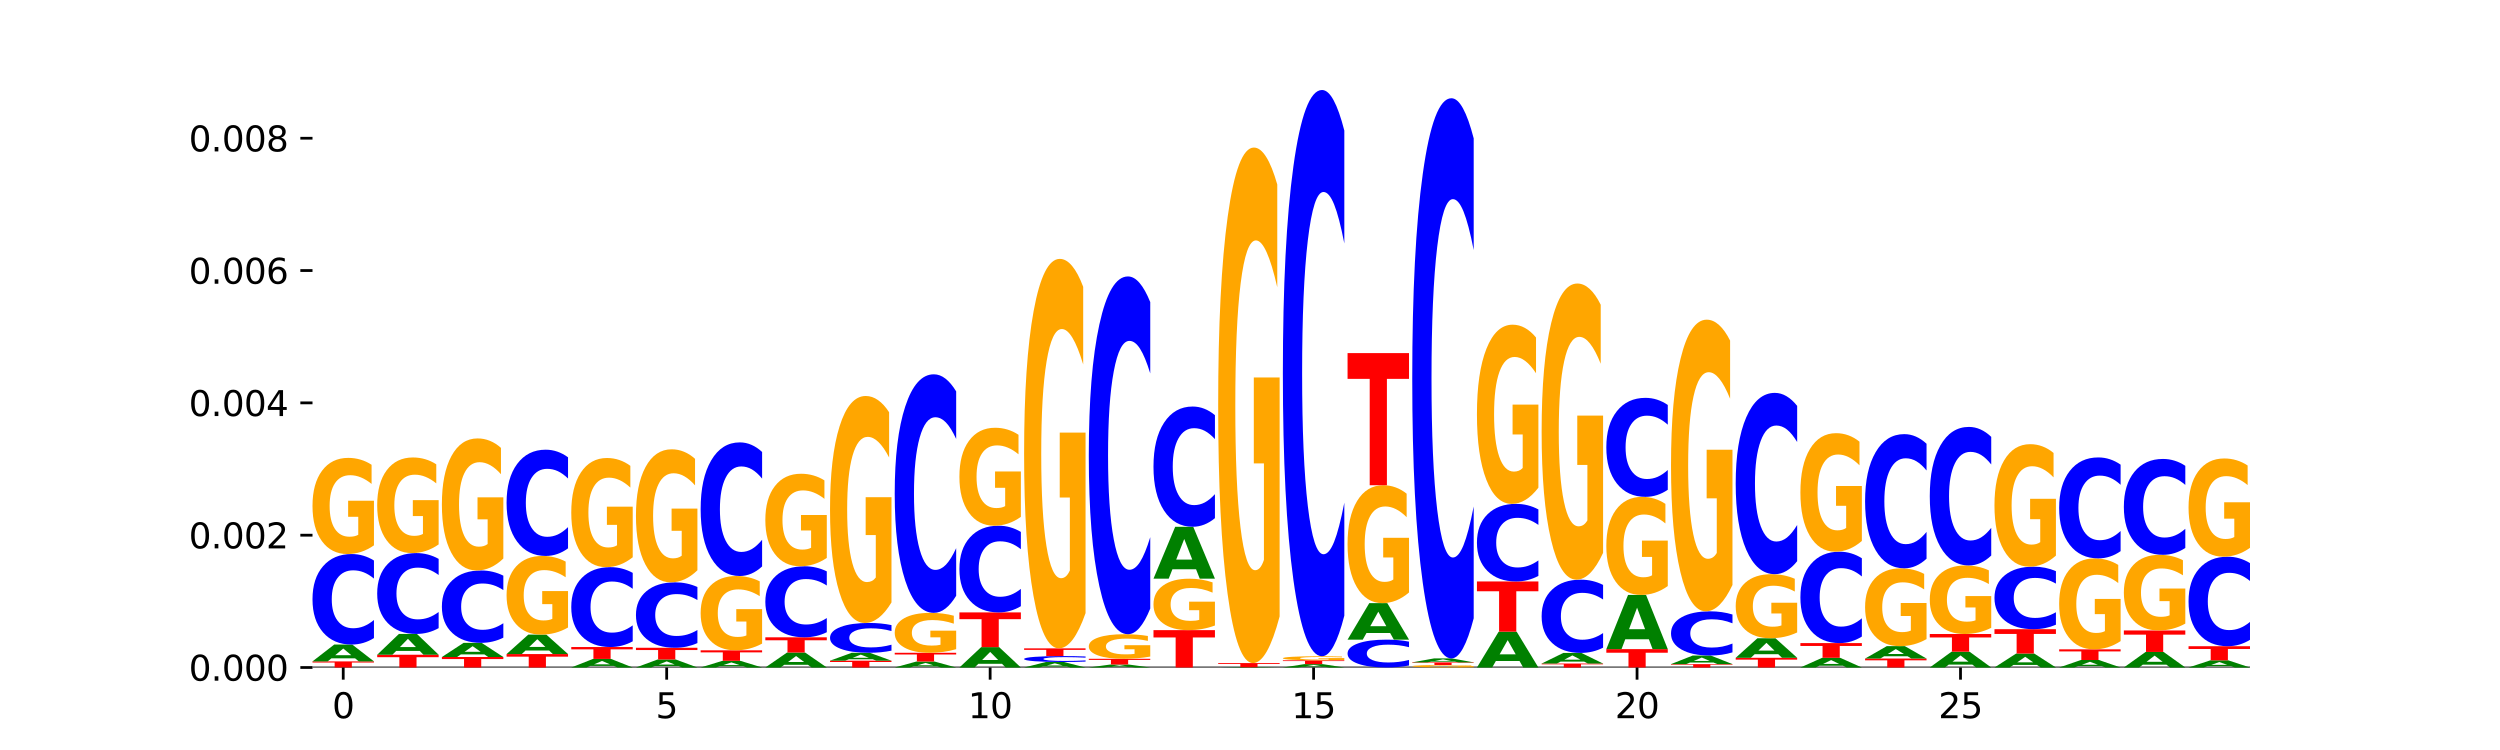 <?xml version="1.0" encoding="utf-8" standalone="no"?>
<!DOCTYPE svg PUBLIC "-//W3C//DTD SVG 1.1//EN"
  "http://www.w3.org/Graphics/SVG/1.1/DTD/svg11.dtd">
<svg xmlns:xlink="http://www.w3.org/1999/xlink" width="720pt" height="216pt" viewBox="0 0 720 216" xmlns="http://www.w3.org/2000/svg" version="1.1">
 <defs>
  <style type="text/css">*{stroke-linejoin: round; stroke-linecap: butt}</style>
 </defs>
 <g id="figure_1">
  <g id="patch_1">
   <path d="M 0 216 
L 720 216 
L 720 0 
L 0 0 
z
" style="fill: #ffffff"/>
  </g>
  <g id="axes_1">
   <g id="patch_2">
    <path d="M 90 192.24 
L 648 192.24 
L 648 25.92 
L 90 25.92 
z
" style="fill: #ffffff"/>
   </g>
   <g id="line2d_1">
    <path d="M 90 192.24 
L 648 192.24 
" clip-path="url(#pacda53e50d)" style="fill: none; stroke: #000000; stroke-width: 0.5; stroke-linecap: square"/>
   </g>
   <g id="patch_3">
    <path d="M 90 190.475 
L 107.699 190.475 
L 107.699 190.819 
L 101.332 190.819 
L 101.332 192.24 
L 96.38 192.24 
L 96.38 190.819 
L 90 190.819 
L 90 190.475 
z
" clip-path="url(#pacda53e50d)" style="fill: #ff0000"/>
   </g>
   <g id="patch_4">
    <path d="M 102.26 189.593 
L 95.454 189.593 
L 94.379 190.475 
L 90 190.475 
L 96.253 185.633 
L 101.446 185.633 
L 107.699 190.475 
L 103.324 190.475 
L 102.26 189.593 
z
M 96.539 188.694 
L 101.164 188.694 
L 98.855 186.768 
L 96.539 188.694 
z
" clip-path="url(#pacda53e50d)" style="fill: #008000"/>
   </g>
   <g id="patch_5">
    <path d="M 107.699 183.764 
Q 106.219 184.691 104.618 185.159 
Q 103.017 185.633 101.273 185.633 
Q 96.074 185.633 93.037 182.122 
Q 90 178.611 90 172.606 
Q 90 166.58 93.037 163.075 
Q 96.074 159.563 101.273 159.563 
Q 103.017 159.563 104.618 160.037 
Q 106.219 160.506 107.699 161.432 
L 107.699 166.629 
Q 106.206 165.401 104.756 164.83 
Q 103.307 164.259 101.706 164.259 
Q 98.834 164.259 97.189 166.483 
Q 95.548 168.702 95.548 172.606 
Q 95.548 176.494 97.189 178.718 
Q 98.834 180.937 101.706 180.937 
Q 103.307 180.937 104.756 180.366 
Q 106.206 179.79 107.699 178.562 
L 107.699 183.764 
z
" clip-path="url(#pacda53e50d)" style="fill: #0000ff"/>
   </g>
   <g id="patch_6">
    <path d="M 107.699 157.058 
Q 105.914 158.311 103.995 158.94 
Q 102.075 159.563 100.028 159.563 
Q 95.403 159.563 92.701 155.834 
Q 90 152.104 90 145.725 
Q 90 139.272 92.749 135.571 
Q 95.502 131.87 100.29 131.87 
Q 102.134 131.87 103.824 132.373 
Q 105.518 132.871 107.017 133.855 
L 107.017 139.375 
Q 105.47 138.111 103.939 137.488 
Q 102.408 136.858 100.869 136.858 
Q 98.021 136.858 96.478 139.158 
Q 94.935 141.452 94.935 145.725 
Q 94.935 149.959 96.422 152.27 
Q 97.91 154.575 100.647 154.575 
Q 101.392 154.575 102.031 154.444 
Q 102.67 154.306 103.177 154.02 
L 103.177 148.837 
L 100.262 148.837 
L 100.262 144.221 
L 107.699 144.221 
L 107.699 157.058 
z
" clip-path="url(#pacda53e50d)" style="fill: #ffa600"/>
   </g>
   <g id="patch_7">
    <path d="M 108.631 188.564 
L 126.331 188.564 
L 126.331 189.281 
L 119.963 189.281 
L 119.963 192.24 
L 115.011 192.24 
L 115.011 189.281 
L 108.631 189.281 
L 108.631 188.564 
z
" clip-path="url(#pacda53e50d)" style="fill: #ff0000"/>
   </g>
   <g id="patch_8">
    <path d="M 120.892 187.473 
L 114.085 187.473 
L 113.01 188.564 
L 108.631 188.564 
L 114.884 182.575 
L 120.077 182.575 
L 126.331 188.564 
L 121.955 188.564 
L 120.892 187.473 
z
M 115.17 186.361 
L 119.795 186.361 
L 117.486 183.979 
L 115.17 186.361 
z
" clip-path="url(#pacda53e50d)" style="fill: #008000"/>
   </g>
   <g id="patch_9">
    <path d="M 126.331 180.905 
Q 124.85 181.733 123.249 182.151 
Q 121.648 182.575 119.905 182.575 
Q 114.705 182.575 111.668 179.438 
Q 108.631 176.302 108.631 170.938 
Q 108.631 165.555 111.668 162.424 
Q 114.705 159.287 119.905 159.287 
Q 121.648 159.287 123.249 159.711 
Q 124.85 160.129 126.331 160.957 
L 126.331 165.599 
Q 124.837 164.502 123.387 163.992 
Q 121.938 163.482 120.337 163.482 
Q 117.465 163.482 115.82 165.469 
Q 114.179 167.451 114.179 170.938 
Q 114.179 174.411 115.82 176.398 
Q 117.465 178.38 120.337 178.38 
Q 121.938 178.38 123.387 177.87 
Q 124.837 177.355 126.331 176.259 
L 126.331 180.905 
z
" clip-path="url(#pacda53e50d)" style="fill: #0000ff"/>
   </g>
   <g id="patch_10">
    <path d="M 126.331 156.796 
Q 124.546 158.042 122.626 158.667 
Q 120.706 159.287 118.659 159.287 
Q 114.034 159.287 111.332 155.579 
Q 108.631 151.87 108.631 145.528 
Q 108.631 139.111 111.38 135.431 
Q 114.133 131.751 118.921 131.751 
Q 120.765 131.751 122.455 132.251 
Q 124.149 132.746 125.648 133.725 
L 125.648 139.214 
Q 124.101 137.957 122.57 137.337 
Q 121.039 136.711 119.5 136.711 
Q 116.652 136.711 115.109 138.998 
Q 113.566 141.279 113.566 145.528 
Q 113.566 149.737 115.053 152.035 
Q 116.541 154.327 119.278 154.327 
Q 120.023 154.327 120.662 154.196 
Q 121.301 154.06 121.808 153.775 
L 121.808 148.622 
L 118.893 148.622 
L 118.893 144.032 
L 126.331 144.032 
L 126.331 156.796 
z
" clip-path="url(#pacda53e50d)" style="fill: #ffa600"/>
   </g>
   <g id="patch_11">
    <path d="M 127.262 189.219 
L 144.962 189.219 
L 144.962 189.808 
L 138.594 189.808 
L 138.594 192.24 
L 133.642 192.24 
L 133.642 189.808 
L 127.262 189.808 
L 127.262 189.219 
z
" clip-path="url(#pacda53e50d)" style="fill: #ff0000"/>
   </g>
   <g id="patch_12">
    <path d="M 139.523 188.476 
L 132.716 188.476 
L 131.641 189.219 
L 127.262 189.219 
L 133.515 185.142 
L 138.708 185.142 
L 144.962 189.219 
L 140.586 189.219 
L 139.523 188.476 
z
M 133.801 187.72 
L 138.426 187.72 
L 136.117 186.098 
L 133.801 187.72 
z
" clip-path="url(#pacda53e50d)" style="fill: #008000"/>
   </g>
   <g id="patch_13">
    <path d="M 144.962 183.648 
Q 143.481 184.388 141.88 184.763 
Q 140.279 185.142 138.536 185.142 
Q 133.336 185.142 130.299 182.334 
Q 127.262 179.526 127.262 174.725 
Q 127.262 169.906 130.299 167.103 
Q 133.336 164.295 138.536 164.295 
Q 140.279 164.295 141.88 164.674 
Q 143.481 165.049 144.962 165.789 
L 144.962 169.945 
Q 143.468 168.963 142.018 168.507 
Q 140.569 168.05 138.968 168.05 
Q 136.096 168.05 134.451 169.829 
Q 132.81 171.603 132.81 174.725 
Q 132.81 177.834 134.451 179.612 
Q 136.096 181.387 138.968 181.387 
Q 140.569 181.387 142.018 180.93 
Q 143.468 180.469 144.962 179.488 
L 144.962 183.648 
z
" clip-path="url(#pacda53e50d)" style="fill: #0000ff"/>
   </g>
   <g id="patch_14">
    <path d="M 144.962 160.854 
Q 143.177 162.574 141.257 163.439 
Q 139.337 164.295 137.29 164.295 
Q 132.665 164.295 129.963 159.173 
Q 127.262 154.051 127.262 145.291 
Q 127.262 136.43 130.011 131.347 
Q 132.764 126.264 137.552 126.264 
Q 139.396 126.264 141.086 126.955 
Q 142.78 127.639 144.279 128.99 
L 144.279 136.571 
Q 142.732 134.835 141.201 133.979 
Q 139.67 133.114 138.131 133.114 
Q 135.283 133.114 133.74 136.272 
Q 132.197 139.423 132.197 145.291 
Q 132.197 151.105 133.684 154.279 
Q 135.172 157.445 137.909 157.445 
Q 138.655 157.445 139.293 157.264 
Q 139.932 157.075 140.44 156.682 
L 140.44 149.565 
L 137.524 149.565 
L 137.524 143.225 
L 144.962 143.225 
L 144.962 160.854 
z
" clip-path="url(#pacda53e50d)" style="fill: #ffa600"/>
   </g>
   <g id="patch_15">
    <path d="M 145.893 188.37 
L 163.593 188.37 
L 163.593 189.125 
L 157.225 189.125 
L 157.225 192.24 
L 152.273 192.24 
L 152.273 189.125 
L 145.893 189.125 
L 145.893 188.37 
z
" clip-path="url(#pacda53e50d)" style="fill: #ff0000"/>
   </g>
   <g id="patch_16">
    <path d="M 158.154 187.35 
L 151.347 187.35 
L 150.272 188.37 
L 145.893 188.37 
L 152.146 182.77 
L 157.339 182.77 
L 163.593 188.37 
L 159.218 188.37 
L 158.154 187.35 
z
M 152.432 186.311 
L 157.057 186.311 
L 154.748 184.083 
L 152.432 186.311 
z
" clip-path="url(#pacda53e50d)" style="fill: #008000"/>
   </g>
   <g id="patch_17">
    <path d="M 163.593 180.72 
Q 161.808 181.745 159.888 182.259 
Q 157.968 182.77 155.921 182.77 
Q 151.296 182.77 148.594 179.718 
Q 145.893 176.667 145.893 171.449 
Q 145.893 166.171 148.642 163.143 
Q 151.395 160.115 156.183 160.115 
Q 158.027 160.115 159.717 160.527 
Q 161.411 160.934 162.91 161.739 
L 162.91 166.255 
Q 161.363 165.221 159.832 164.711 
Q 158.301 164.196 156.762 164.196 
Q 153.914 164.196 152.371 166.077 
Q 150.828 167.954 150.828 171.449 
Q 150.828 174.912 152.315 176.803 
Q 153.803 178.689 156.54 178.689 
Q 157.286 178.689 157.924 178.581 
Q 158.563 178.469 159.071 178.235 
L 159.071 173.995 
L 156.155 173.995 
L 156.155 170.219 
L 163.593 170.219 
L 163.593 180.72 
z
" clip-path="url(#pacda53e50d)" style="fill: #ffa600"/>
   </g>
   <g id="patch_18">
    <path d="M 163.593 157.921 
Q 162.112 159.009 160.511 159.559 
Q 158.91 160.115 157.167 160.115 
Q 151.967 160.115 148.93 155.993 
Q 145.893 151.871 145.893 144.822 
Q 145.893 137.748 148.93 133.633 
Q 151.967 129.511 157.167 129.511 
Q 158.91 129.511 160.511 130.067 
Q 162.112 130.617 163.593 131.705 
L 163.593 137.805 
Q 162.099 136.364 160.649 135.694 
Q 159.2 135.024 157.599 135.024 
Q 154.727 135.024 153.082 137.635 
Q 151.441 140.239 151.441 144.822 
Q 151.441 149.387 153.082 151.998 
Q 154.727 154.602 157.599 154.602 
Q 159.2 154.602 160.649 153.932 
Q 162.099 153.256 163.593 151.814 
L 163.593 157.921 
z
" clip-path="url(#pacda53e50d)" style="fill: #0000ff"/>
   </g>
   <g id="patch_19">
    <path d="M 176.785 191.79 
L 169.978 191.79 
L 168.903 192.24 
L 164.524 192.24 
L 170.777 189.771 
L 175.97 189.771 
L 182.224 192.24 
L 177.849 192.24 
L 176.785 191.79 
z
M 171.063 191.332 
L 175.688 191.332 
L 173.379 190.35 
L 171.063 191.332 
z
" clip-path="url(#pacda53e50d)" style="fill: #008000"/>
   </g>
   <g id="patch_20">
    <path d="M 164.524 186.346 
L 182.224 186.346 
L 182.224 187.014 
L 175.856 187.014 
L 175.856 189.771 
L 170.904 189.771 
L 170.904 187.014 
L 164.524 187.014 
L 164.524 186.346 
z
" clip-path="url(#pacda53e50d)" style="fill: #ff0000"/>
   </g>
   <g id="patch_21">
    <path d="M 182.224 184.697 
Q 180.743 185.514 179.142 185.928 
Q 177.541 186.346 175.798 186.346 
Q 170.598 186.346 167.561 183.247 
Q 164.524 180.148 164.524 174.849 
Q 164.524 169.531 167.561 166.437 
Q 170.598 163.338 175.798 163.338 
Q 177.541 163.338 179.142 163.756 
Q 180.743 164.169 182.224 164.987 
L 182.224 169.573 
Q 180.73 168.49 179.28 167.986 
Q 177.831 167.482 176.23 167.482 
Q 173.358 167.482 171.713 169.445 
Q 170.072 171.403 170.072 174.849 
Q 170.072 178.28 171.713 180.243 
Q 173.358 182.201 176.23 182.201 
Q 177.831 182.201 179.28 181.698 
Q 180.73 181.189 182.224 180.105 
L 182.224 184.697 
z
" clip-path="url(#pacda53e50d)" style="fill: #0000ff"/>
   </g>
   <g id="patch_22">
    <path d="M 182.224 160.494 
Q 180.439 161.916 178.519 162.63 
Q 176.599 163.338 174.552 163.338 
Q 169.927 163.338 167.226 159.104 
Q 164.524 154.871 164.524 147.631 
Q 164.524 140.307 167.273 136.106 
Q 170.026 131.905 174.814 131.905 
Q 176.658 131.905 178.348 132.477 
Q 180.042 133.041 181.541 134.158 
L 181.541 140.424 
Q 179.994 138.989 178.463 138.281 
Q 176.932 137.567 175.393 137.567 
Q 172.545 137.567 171.002 140.177 
Q 169.459 142.781 169.459 147.631 
Q 169.459 152.436 170.946 155.059 
Q 172.434 157.676 175.171 157.676 
Q 175.917 157.676 176.555 157.527 
Q 177.194 157.371 177.702 157.046 
L 177.702 151.163 
L 174.786 151.163 
L 174.786 145.924 
L 182.224 145.924 
L 182.224 160.494 
z
" clip-path="url(#pacda53e50d)" style="fill: #ffa600"/>
   </g>
   <g id="patch_23">
    <path d="M 195.416 191.819 
L 188.609 191.819 
L 187.534 192.24 
L 183.155 192.24 
L 189.409 189.928 
L 194.601 189.928 
L 200.855 192.24 
L 196.48 192.24 
L 195.416 191.819 
z
M 189.694 191.39 
L 194.319 191.39 
L 192.01 190.47 
L 189.694 191.39 
z
" clip-path="url(#pacda53e50d)" style="fill: #008000"/>
   </g>
   <g id="patch_24">
    <path d="M 183.155 186.556 
L 200.855 186.556 
L 200.855 187.213 
L 194.487 187.213 
L 194.487 189.928 
L 189.535 189.928 
L 189.535 187.213 
L 183.155 187.213 
L 183.155 186.556 
z
" clip-path="url(#pacda53e50d)" style="fill: #ff0000"/>
   </g>
   <g id="patch_25">
    <path d="M 200.855 185.205 
Q 199.374 185.875 197.773 186.213 
Q 196.172 186.556 194.429 186.556 
Q 189.229 186.556 186.192 184.018 
Q 183.155 181.479 183.155 177.139 
Q 183.155 172.783 186.192 170.248 
Q 189.229 167.71 194.429 167.71 
Q 196.172 167.71 197.773 168.053 
Q 199.374 168.391 200.855 169.061 
L 200.855 172.818 
Q 199.361 171.93 197.912 171.517 
Q 196.462 171.105 194.861 171.105 
Q 191.989 171.105 190.344 172.713 
Q 188.703 174.316 188.703 177.139 
Q 188.703 179.95 190.344 181.557 
Q 191.989 183.161 194.861 183.161 
Q 196.462 183.161 197.912 182.749 
Q 199.361 182.332 200.855 181.444 
L 200.855 185.205 
z
" clip-path="url(#pacda53e50d)" style="fill: #0000ff"/>
   </g>
   <g id="patch_26">
    <path d="M 200.855 164.244 
Q 199.07 165.977 197.15 166.847 
Q 195.23 167.71 193.183 167.71 
Q 188.558 167.71 185.857 162.55 
Q 183.155 157.391 183.155 148.567 
Q 183.155 139.64 185.904 134.52 
Q 188.657 129.4 193.445 129.4 
Q 195.289 129.4 196.979 130.096 
Q 198.673 130.785 200.172 132.146 
L 200.172 139.783 
Q 198.625 138.034 197.094 137.171 
Q 195.563 136.3 194.024 136.3 
Q 191.176 136.3 189.633 139.482 
Q 188.09 142.655 188.09 148.567 
Q 188.09 154.423 189.577 157.62 
Q 191.065 160.809 193.802 160.809 
Q 194.548 160.809 195.186 160.627 
Q 195.825 160.437 196.333 160.042 
L 196.333 152.872 
L 193.417 152.872 
L 193.417 146.485 
L 200.855 146.485 
L 200.855 164.244 
z
" clip-path="url(#pacda53e50d)" style="fill: #ffa600"/>
   </g>
   <g id="patch_27">
    <path d="M 214.047 191.89 
L 207.24 191.89 
L 206.165 192.24 
L 201.786 192.24 
L 208.04 190.321 
L 213.233 190.321 
L 219.486 192.24 
L 215.111 192.24 
L 214.047 191.89 
z
M 208.325 191.534 
L 212.95 191.534 
L 210.641 190.771 
L 208.325 191.534 
z
" clip-path="url(#pacda53e50d)" style="fill: #008000"/>
   </g>
   <g id="patch_28">
    <path d="M 201.786 187.292 
L 219.486 187.292 
L 219.486 187.883 
L 213.118 187.883 
L 213.118 190.321 
L 208.166 190.321 
L 208.166 187.883 
L 201.786 187.883 
L 201.786 187.292 
z
" clip-path="url(#pacda53e50d)" style="fill: #ff0000"/>
   </g>
   <g id="patch_29">
    <path d="M 219.486 185.356 
Q 217.701 186.324 215.781 186.81 
Q 213.861 187.292 211.814 187.292 
Q 207.189 187.292 204.488 184.41 
Q 201.786 181.528 201.786 176.6 
Q 201.786 171.614 204.535 168.754 
Q 207.288 165.894 212.076 165.894 
Q 213.921 165.894 215.61 166.283 
Q 217.304 166.668 218.804 167.428 
L 218.804 171.693 
Q 217.257 170.717 215.725 170.235 
Q 214.194 169.749 212.655 169.749 
Q 209.807 169.749 208.264 171.525 
Q 206.721 173.298 206.721 176.6 
Q 206.721 179.871 208.208 181.656 
Q 209.696 183.438 212.433 183.438 
Q 213.179 183.438 213.817 183.336 
Q 214.456 183.23 214.964 183.009 
L 214.964 179.004 
L 212.048 179.004 
L 212.048 175.437 
L 219.486 175.437 
L 219.486 185.356 
z
" clip-path="url(#pacda53e50d)" style="fill: #ffa600"/>
   </g>
   <g id="patch_30">
    <path d="M 219.486 163.135 
Q 218.005 164.503 216.404 165.195 
Q 214.803 165.894 213.06 165.894 
Q 207.86 165.894 204.823 160.71 
Q 201.786 155.527 201.786 146.662 
Q 201.786 137.765 204.823 132.59 
Q 207.86 127.406 213.06 127.406 
Q 214.803 127.406 216.404 128.106 
Q 218.005 128.797 219.486 130.165 
L 219.486 137.837 
Q 217.992 136.024 216.543 135.181 
Q 215.093 134.339 213.492 134.339 
Q 210.62 134.339 208.975 137.622 
Q 207.334 140.898 207.334 146.662 
Q 207.334 152.402 208.975 155.686 
Q 210.62 158.961 213.492 158.961 
Q 215.093 158.961 216.543 158.119 
Q 217.992 157.268 219.486 155.455 
L 219.486 163.135 
z
" clip-path="url(#pacda53e50d)" style="fill: #0000ff"/>
   </g>
   <g id="patch_31">
    <path d="M 232.678 191.454 
L 225.871 191.454 
L 224.796 192.24 
L 220.417 192.24 
L 226.671 187.926 
L 231.864 187.926 
L 238.117 192.24 
L 233.742 192.24 
L 232.678 191.454 
z
M 226.957 190.654 
L 231.581 190.654 
L 229.273 188.938 
L 226.957 190.654 
z
" clip-path="url(#pacda53e50d)" style="fill: #008000"/>
   </g>
   <g id="patch_32">
    <path d="M 220.417 183.546 
L 238.117 183.546 
L 238.117 184.4 
L 231.749 184.4 
L 231.749 187.926 
L 226.797 187.926 
L 226.797 184.4 
L 220.417 184.4 
L 220.417 183.546 
z
" clip-path="url(#pacda53e50d)" style="fill: #ff0000"/>
   </g>
   <g id="patch_33">
    <path d="M 238.117 182.08 
Q 236.636 182.806 235.035 183.174 
Q 233.434 183.546 231.691 183.546 
Q 226.491 183.546 223.454 180.791 
Q 220.417 178.035 220.417 173.323 
Q 220.417 168.594 223.454 165.843 
Q 226.491 163.088 231.691 163.088 
Q 233.434 163.088 235.035 163.46 
Q 236.636 163.827 238.117 164.554 
L 238.117 168.632 
Q 236.623 167.669 235.174 167.221 
Q 233.724 166.773 232.123 166.773 
Q 229.252 166.773 227.606 168.518 
Q 225.965 170.259 225.965 173.323 
Q 225.965 176.374 227.606 178.12 
Q 229.252 179.861 232.123 179.861 
Q 233.724 179.861 235.174 179.413 
Q 236.623 178.961 238.117 177.997 
L 238.117 182.08 
z
" clip-path="url(#pacda53e50d)" style="fill: #0000ff"/>
   </g>
   <g id="patch_34">
    <path d="M 238.117 160.677 
Q 236.332 161.882 234.412 162.488 
Q 232.492 163.088 230.445 163.088 
Q 225.82 163.088 223.119 159.499 
Q 220.417 155.91 220.417 149.772 
Q 220.417 143.563 223.166 140.001 
Q 225.919 136.44 230.707 136.44 
Q 232.552 136.44 234.241 136.924 
Q 235.935 137.403 237.435 138.35 
L 237.435 143.662 
Q 235.888 142.445 234.356 141.845 
Q 232.825 141.24 231.286 141.24 
Q 228.438 141.24 226.895 143.453 
Q 225.352 145.66 225.352 149.772 
Q 225.352 153.845 226.839 156.069 
Q 228.327 158.288 231.064 158.288 
Q 231.81 158.288 232.448 158.161 
Q 233.087 158.029 233.595 157.754 
L 233.595 152.766 
L 230.679 152.766 
L 230.679 148.324 
L 238.117 148.324 
L 238.117 160.677 
z
" clip-path="url(#pacda53e50d)" style="fill: #ffa600"/>
   </g>
   <g id="patch_35">
    <path d="M 239.048 190.274 
L 256.748 190.274 
L 256.748 190.657 
L 250.38 190.657 
L 250.38 192.24 
L 245.428 192.24 
L 245.428 190.657 
L 239.048 190.657 
L 239.048 190.274 
z
" clip-path="url(#pacda53e50d)" style="fill: #ff0000"/>
   </g>
   <g id="patch_36">
    <path d="M 251.309 189.86 
L 244.502 189.86 
L 243.427 190.274 
L 239.048 190.274 
L 245.302 188.003 
L 250.495 188.003 
L 256.748 190.274 
L 252.373 190.274 
L 251.309 189.86 
z
M 245.588 189.439 
L 250.212 189.439 
L 247.904 188.536 
L 245.588 189.439 
z
" clip-path="url(#pacda53e50d)" style="fill: #008000"/>
   </g>
   <g id="patch_37">
    <path d="M 256.748 187.387 
Q 255.267 187.693 253.666 187.847 
Q 252.066 188.003 250.322 188.003 
Q 245.122 188.003 242.085 186.846 
Q 239.048 185.689 239.048 183.709 
Q 239.048 181.723 242.085 180.567 
Q 245.122 179.41 250.322 179.41 
Q 252.066 179.41 253.666 179.566 
Q 255.267 179.72 256.748 180.026 
L 256.748 181.739 
Q 255.254 181.334 253.805 181.146 
Q 252.355 180.958 250.754 180.958 
Q 247.883 180.958 246.237 181.691 
Q 244.596 182.422 244.596 183.709 
Q 244.596 184.991 246.237 185.724 
Q 247.883 186.455 250.754 186.455 
Q 252.355 186.455 253.805 186.267 
Q 255.254 186.077 256.748 185.673 
L 256.748 187.387 
z
" clip-path="url(#pacda53e50d)" style="fill: #0000ff"/>
   </g>
   <g id="patch_38">
    <path d="M 256.748 173.496 
Q 254.963 176.453 253.043 177.938 
Q 251.123 179.41 249.076 179.41 
Q 244.451 179.41 241.75 170.606 
Q 239.048 161.802 239.048 146.747 
Q 239.048 131.516 241.797 122.78 
Q 244.55 114.044 249.338 114.044 
Q 251.183 114.044 252.872 115.232 
Q 254.566 116.407 256.066 118.729 
L 256.066 131.759 
Q 254.519 128.775 252.987 127.303 
Q 251.456 125.818 249.917 125.818 
Q 247.069 125.818 245.526 131.246 
Q 243.983 136.661 243.983 146.747 
Q 243.983 156.739 245.471 162.194 
Q 246.958 167.636 249.695 167.636 
Q 250.441 167.636 251.079 167.325 
Q 251.718 167.001 252.226 166.326 
L 252.226 154.092 
L 249.31 154.092 
L 249.31 143.196 
L 256.748 143.196 
L 256.748 173.496 
z
" clip-path="url(#pacda53e50d)" style="fill: #ffa600"/>
   </g>
   <g id="patch_39">
    <path d="M 269.94 191.926 
L 263.133 191.926 
L 262.058 192.24 
L 257.679 192.24 
L 263.933 190.516 
L 269.126 190.516 
L 275.379 192.24 
L 271.004 192.24 
L 269.94 191.926 
z
M 264.219 191.606 
L 268.843 191.606 
L 266.535 190.92 
L 264.219 191.606 
z
" clip-path="url(#pacda53e50d)" style="fill: #008000"/>
   </g>
   <g id="patch_40">
    <path d="M 257.679 188.003 
L 275.379 188.003 
L 275.379 188.493 
L 269.011 188.493 
L 269.011 190.516 
L 264.06 190.516 
L 264.06 188.493 
L 257.679 188.493 
L 257.679 188.003 
z
" clip-path="url(#pacda53e50d)" style="fill: #ff0000"/>
   </g>
   <g id="patch_41">
    <path d="M 275.379 186.962 
Q 273.594 187.482 271.674 187.744 
Q 269.754 188.003 267.707 188.003 
Q 263.082 188.003 260.381 186.454 
Q 257.679 184.905 257.679 182.257 
Q 257.679 179.577 260.428 178.041 
Q 263.181 176.504 267.969 176.504 
Q 269.814 176.504 271.503 176.713 
Q 273.197 176.919 274.697 177.328 
L 274.697 179.62 
Q 273.15 179.095 271.619 178.836 
Q 270.087 178.575 268.548 178.575 
Q 265.7 178.575 264.157 179.53 
Q 262.614 180.482 262.614 182.257 
Q 262.614 184.015 264.102 184.974 
Q 265.589 185.931 268.326 185.931 
Q 269.072 185.931 269.711 185.877 
Q 270.349 185.82 270.857 185.701 
L 270.857 183.549 
L 267.941 183.549 
L 267.941 181.632 
L 275.379 181.632 
L 275.379 186.962 
z
" clip-path="url(#pacda53e50d)" style="fill: #ffa600"/>
   </g>
   <g id="patch_42">
    <path d="M 275.379 171.579 
Q 273.898 174.02 272.297 175.255 
Q 270.697 176.504 268.953 176.504 
Q 263.753 176.504 260.716 167.25 
Q 257.679 157.997 257.679 142.172 
Q 257.679 126.291 260.716 117.052 
Q 263.753 107.799 268.953 107.799 
Q 270.697 107.799 272.297 109.047 
Q 273.898 110.282 275.379 112.723 
L 275.379 126.419 
Q 273.885 123.183 272.436 121.679 
Q 270.986 120.174 269.385 120.174 
Q 266.514 120.174 264.868 126.036 
Q 263.227 131.883 263.227 142.172 
Q 263.227 152.419 264.868 158.281 
Q 266.514 164.128 269.385 164.128 
Q 270.986 164.128 272.436 162.624 
Q 273.885 161.105 275.379 157.869 
L 275.379 171.579 
z
" clip-path="url(#pacda53e50d)" style="fill: #0000ff"/>
   </g>
   <g id="patch_43">
    <path d="M 288.571 191.172 
L 281.764 191.172 
L 280.689 192.24 
L 276.311 192.24 
L 282.564 186.378 
L 287.757 186.378 
L 294.01 192.24 
L 289.635 192.24 
L 288.571 191.172 
z
M 282.85 190.084 
L 287.474 190.084 
L 285.166 187.752 
L 282.85 190.084 
z
" clip-path="url(#pacda53e50d)" style="fill: #008000"/>
   </g>
   <g id="patch_44">
    <path d="M 276.311 176.373 
L 294.01 176.373 
L 294.01 178.324 
L 287.642 178.324 
L 287.642 186.378 
L 282.691 186.378 
L 282.691 178.324 
L 276.311 178.324 
L 276.311 176.373 
z
" clip-path="url(#pacda53e50d)" style="fill: #ff0000"/>
   </g>
   <g id="patch_45">
    <path d="M 294.01 174.584 
Q 292.529 175.471 290.929 175.919 
Q 289.328 176.373 287.584 176.373 
Q 282.384 176.373 279.347 173.01 
Q 276.311 169.647 276.311 163.896 
Q 276.311 158.125 279.347 154.767 
Q 282.384 151.404 287.584 151.404 
Q 289.328 151.404 290.929 151.858 
Q 292.529 152.307 294.01 153.194 
L 294.01 158.171 
Q 292.516 156.995 291.067 156.448 
Q 289.617 155.902 288.017 155.902 
Q 285.145 155.902 283.499 158.032 
Q 281.858 160.157 281.858 163.896 
Q 281.858 167.62 283.499 169.751 
Q 285.145 171.876 288.017 171.876 
Q 289.617 171.876 291.067 171.329 
Q 292.516 170.777 294.01 169.601 
L 294.01 174.584 
z
" clip-path="url(#pacda53e50d)" style="fill: #0000ff"/>
   </g>
   <g id="patch_46">
    <path d="M 294.01 148.852 
Q 292.225 150.128 290.305 150.769 
Q 288.385 151.404 286.338 151.404 
Q 281.713 151.404 279.012 147.605 
Q 276.311 143.805 276.311 137.308 
Q 276.311 130.735 279.059 126.965 
Q 281.812 123.195 286.6 123.195 
Q 288.445 123.195 290.135 123.708 
Q 291.828 124.215 293.328 125.217 
L 293.328 130.84 
Q 291.781 129.552 290.25 128.917 
Q 288.718 128.276 287.179 128.276 
Q 284.331 128.276 282.788 130.619 
Q 281.245 132.955 281.245 137.308 
Q 281.245 141.62 282.733 143.974 
Q 284.22 146.323 286.957 146.323 
Q 287.703 146.323 288.342 146.189 
Q 288.98 146.049 289.488 145.758 
L 289.488 140.478 
L 286.572 140.478 
L 286.572 135.776 
L 294.01 135.776 
L 294.01 148.852 
z
" clip-path="url(#pacda53e50d)" style="fill: #ffa600"/>
   </g>
   <g id="patch_47">
    <path d="M 307.202 191.953 
L 300.395 191.953 
L 299.32 192.24 
L 294.942 192.24 
L 301.195 190.662 
L 306.388 190.662 
L 312.641 192.24 
L 308.266 192.24 
L 307.202 191.953 
z
M 301.481 191.66 
L 306.106 191.66 
L 303.797 191.032 
L 301.481 191.66 
z
" clip-path="url(#pacda53e50d)" style="fill: #008000"/>
   </g>
   <g id="patch_48">
    <path d="M 312.641 190.539 
Q 311.161 190.6 309.56 190.631 
Q 307.959 190.662 306.215 190.662 
Q 301.015 190.662 297.978 190.431 
Q 294.942 190.2 294.942 189.804 
Q 294.942 189.407 297.978 189.176 
Q 301.015 188.945 306.215 188.945 
Q 307.959 188.945 309.56 188.976 
Q 311.161 189.007 312.641 189.068 
L 312.641 189.41 
Q 311.147 189.329 309.698 189.292 
Q 308.249 189.254 306.648 189.254 
Q 303.776 189.254 302.13 189.401 
Q 300.489 189.547 300.489 189.804 
Q 300.489 190.06 302.13 190.207 
Q 303.776 190.353 306.648 190.353 
Q 308.249 190.353 309.698 190.315 
Q 311.147 190.277 312.641 190.196 
L 312.641 190.539 
z
" clip-path="url(#pacda53e50d)" style="fill: #0000ff"/>
   </g>
   <g id="patch_49">
    <path d="M 294.942 186.728 
L 312.641 186.728 
L 312.641 187.161 
L 306.273 187.161 
L 306.273 188.945 
L 301.322 188.945 
L 301.322 187.161 
L 294.942 187.161 
L 294.942 186.728 
z
" clip-path="url(#pacda53e50d)" style="fill: #ff0000"/>
   </g>
   <g id="patch_50">
    <path d="M 312.641 176.579 
Q 310.856 181.654 308.936 184.203 
Q 307.016 186.728 304.969 186.728 
Q 300.344 186.728 297.643 171.621 
Q 294.942 156.513 294.942 130.678 
Q 294.942 104.541 297.691 89.549 
Q 300.443 74.558 305.231 74.558 
Q 307.076 74.558 308.766 76.597 
Q 310.459 78.613 311.959 82.598 
L 311.959 104.958 
Q 310.412 99.837 308.881 97.312 
Q 307.349 94.763 305.81 94.763 
Q 302.962 94.763 301.419 104.078 
Q 299.876 113.369 299.876 130.678 
Q 299.876 147.824 301.364 157.185 
Q 302.851 166.523 305.588 166.523 
Q 306.334 166.523 306.973 165.99 
Q 307.611 165.434 308.119 164.276 
L 308.119 143.283 
L 305.203 143.283 
L 305.203 124.584 
L 312.641 124.584 
L 312.641 176.579 
z
" clip-path="url(#pacda53e50d)" style="fill: #ffa600"/>
   </g>
   <g id="patch_51">
    <path d="M 325.833 192.083 
L 319.026 192.083 
L 317.951 192.24 
L 313.573 192.24 
L 319.826 191.377 
L 325.019 191.377 
L 331.272 192.24 
L 326.897 192.24 
L 325.833 192.083 
z
M 320.112 191.922 
L 324.737 191.922 
L 322.428 191.579 
L 320.112 191.922 
z
" clip-path="url(#pacda53e50d)" style="fill: #008000"/>
   </g>
   <g id="patch_52">
    <path d="M 313.573 189.733 
L 331.272 189.733 
L 331.272 190.053 
L 324.904 190.053 
L 324.904 191.377 
L 319.953 191.377 
L 319.953 190.053 
L 313.573 190.053 
L 313.573 189.733 
z
" clip-path="url(#pacda53e50d)" style="fill: #ff0000"/>
   </g>
   <g id="patch_53">
    <path d="M 331.272 189.092 
Q 329.487 189.413 327.567 189.573 
Q 325.647 189.733 323.6 189.733 
Q 318.975 189.733 316.274 188.779 
Q 313.573 187.826 313.573 186.196 
Q 313.573 184.546 316.322 183.6 
Q 319.074 182.654 323.862 182.654 
Q 325.707 182.654 327.397 182.783 
Q 329.09 182.91 330.59 183.161 
L 330.59 184.572 
Q 329.043 184.249 327.512 184.09 
Q 325.981 183.929 324.441 183.929 
Q 321.593 183.929 320.05 184.517 
Q 318.507 185.103 318.507 186.196 
Q 318.507 187.278 319.995 187.868 
Q 321.482 188.458 324.219 188.458 
Q 324.965 188.458 325.604 188.424 
Q 326.242 188.389 326.75 188.316 
L 326.75 186.991 
L 323.835 186.991 
L 323.835 185.811 
L 331.272 185.811 
L 331.272 189.092 
z
" clip-path="url(#pacda53e50d)" style="fill: #ffa600"/>
   </g>
   <g id="patch_54">
    <path d="M 331.272 175.268 
Q 329.792 178.929 328.191 180.781 
Q 326.59 182.654 324.846 182.654 
Q 319.646 182.654 316.609 168.776 
Q 313.573 154.899 313.573 131.166 
Q 313.573 107.349 316.609 93.493 
Q 319.646 79.615 324.846 79.615 
Q 326.59 79.615 328.191 81.488 
Q 329.792 83.34 331.272 87.001 
L 331.272 107.541 
Q 329.778 102.688 328.329 100.432 
Q 326.88 98.175 325.279 98.175 
Q 322.407 98.175 320.761 106.966 
Q 319.12 115.735 319.12 131.166 
Q 319.12 146.534 320.761 155.324 
Q 322.407 164.094 325.279 164.094 
Q 326.88 164.094 328.329 161.838 
Q 329.778 159.56 331.272 154.707 
L 331.272 175.268 
z
" clip-path="url(#pacda53e50d)" style="fill: #0000ff"/>
   </g>
   <g id="patch_55">
    <path d="M 332.204 181.485 
L 349.903 181.485 
L 349.903 183.583 
L 343.535 183.583 
L 343.535 192.24 
L 338.584 192.24 
L 338.584 183.583 
L 332.204 183.583 
L 332.204 181.485 
z
" clip-path="url(#pacda53e50d)" style="fill: #ff0000"/>
   </g>
   <g id="patch_56">
    <path d="M 349.903 180.144 
Q 348.118 180.815 346.198 181.151 
Q 344.278 181.485 342.232 181.485 
Q 337.606 181.485 334.905 179.489 
Q 332.204 177.493 332.204 174.079 
Q 332.204 170.625 334.953 168.644 
Q 337.706 166.663 342.493 166.663 
Q 344.338 166.663 346.028 166.933 
Q 347.721 167.199 349.221 167.726 
L 349.221 170.68 
Q 347.674 170.004 346.143 169.67 
Q 344.612 169.333 343.072 169.333 
Q 340.224 169.333 338.681 170.564 
Q 337.138 171.792 337.138 174.079 
Q 337.138 176.344 338.626 177.581 
Q 340.113 178.815 342.85 178.815 
Q 343.596 178.815 344.235 178.745 
Q 344.873 178.671 345.381 178.518 
L 345.381 175.744 
L 342.466 175.744 
L 342.466 173.274 
L 349.903 173.274 
L 349.903 180.144 
z
" clip-path="url(#pacda53e50d)" style="fill: #ffa600"/>
   </g>
   <g id="patch_57">
    <path d="M 344.464 163.939 
L 337.657 163.939 
L 336.582 166.663 
L 332.204 166.663 
L 338.457 151.71 
L 343.65 151.71 
L 349.903 166.663 
L 345.528 166.663 
L 344.464 163.939 
z
M 338.743 161.164 
L 343.368 161.164 
L 341.059 155.216 
L 338.743 161.164 
z
" clip-path="url(#pacda53e50d)" style="fill: #008000"/>
   </g>
   <g id="patch_58">
    <path d="M 349.903 149.228 
Q 348.423 150.459 346.822 151.081 
Q 345.221 151.71 343.477 151.71 
Q 338.277 151.71 335.241 147.046 
Q 332.204 142.382 332.204 134.406 
Q 332.204 126.402 335.241 121.745 
Q 338.277 117.081 343.477 117.081 
Q 345.221 117.081 346.822 117.71 
Q 348.423 118.333 349.903 119.563 
L 349.903 126.466 
Q 348.409 124.835 346.96 124.077 
Q 345.511 123.319 343.91 123.319 
Q 341.038 123.319 339.392 126.273 
Q 337.751 129.22 337.751 134.406 
Q 337.751 139.571 339.392 142.526 
Q 341.038 145.473 343.91 145.473 
Q 345.511 145.473 346.96 144.714 
Q 348.409 143.949 349.903 142.318 
L 349.903 149.228 
z
" clip-path="url(#pacda53e50d)" style="fill: #0000ff"/>
   </g>
   <g id="patch_59">
    <path d="M 368.534 192.238 
Q 367.054 192.239 365.453 192.239 
Q 363.852 192.24 362.108 192.24 
Q 356.908 192.24 353.872 192.236 
Q 350.835 192.232 350.835 192.225 
Q 350.835 192.218 353.872 192.214 
Q 356.908 192.21 362.108 192.21 
Q 363.852 192.21 365.453 192.21 
Q 367.054 192.211 368.534 192.212 
L 368.534 192.218 
Q 367.04 192.217 365.591 192.216 
Q 364.142 192.215 362.541 192.215 
Q 359.669 192.215 358.023 192.218 
Q 356.382 192.22 356.382 192.225 
Q 356.382 192.229 358.023 192.232 
Q 359.669 192.235 362.541 192.235 
Q 364.142 192.235 365.591 192.234 
Q 367.04 192.233 368.534 192.232 
L 368.534 192.238 
z
" clip-path="url(#pacda53e50d)" style="fill: #0000ff"/>
   </g>
   <g id="patch_60">
    <path d="M 350.835 190.964 
L 368.534 190.964 
L 368.534 191.207 
L 362.167 191.207 
L 362.167 192.21 
L 357.215 192.21 
L 357.215 191.207 
L 350.835 191.207 
L 350.835 190.964 
z
" clip-path="url(#pacda53e50d)" style="fill: #ff0000"/>
   </g>
   <g id="patch_61">
    <path d="M 368.534 177.531 
Q 366.749 184.248 364.829 187.621 
Q 362.909 190.964 360.863 190.964 
Q 356.237 190.964 353.536 170.968 
Q 350.835 150.972 350.835 116.777 
Q 350.835 82.183 353.584 62.34 
Q 356.337 42.497 361.124 42.497 
Q 362.969 42.497 364.659 45.196 
Q 366.353 47.864 367.852 53.139 
L 367.852 82.735 
Q 366.305 75.957 364.774 72.614 
Q 363.243 69.24 361.704 69.24 
Q 358.855 69.24 357.312 81.569 
Q 355.769 93.867 355.769 116.777 
Q 355.769 139.471 357.257 151.862 
Q 358.744 164.221 361.481 164.221 
Q 362.227 164.221 362.866 163.516 
Q 363.504 162.78 364.012 161.246 
L 364.012 133.46 
L 361.097 133.46 
L 361.097 108.711 
L 368.534 108.711 
L 368.534 177.531 
z
" clip-path="url(#pacda53e50d)" style="fill: #ffa600"/>
   </g>
   <g id="patch_62">
    <path d="M 381.726 192.062 
L 374.919 192.062 
L 373.845 192.24 
L 369.466 192.24 
L 375.719 191.264 
L 380.912 191.264 
L 387.165 192.24 
L 382.79 192.24 
L 381.726 192.062 
z
M 376.005 191.881 
L 380.63 191.881 
L 378.321 191.493 
L 376.005 191.881 
z
" clip-path="url(#pacda53e50d)" style="fill: #008000"/>
   </g>
   <g id="patch_63">
    <path d="M 369.466 190.176 
L 387.165 190.176 
L 387.165 190.388 
L 380.798 190.388 
L 380.798 191.264 
L 375.846 191.264 
L 375.846 190.388 
L 369.466 190.388 
L 369.466 190.176 
z
" clip-path="url(#pacda53e50d)" style="fill: #ff0000"/>
   </g>
   <g id="patch_64">
    <path d="M 387.165 190.069 
Q 385.38 190.123 383.46 190.149 
Q 381.54 190.176 379.494 190.176 
Q 374.868 190.176 372.167 190.017 
Q 369.466 189.859 369.466 189.588 
Q 369.466 189.314 372.215 189.157 
Q 374.968 189 379.755 189 
Q 381.6 189 383.29 189.021 
Q 384.984 189.043 386.483 189.084 
L 386.483 189.319 
Q 384.936 189.265 383.405 189.239 
Q 381.874 189.212 380.335 189.212 
Q 377.486 189.212 375.943 189.309 
Q 374.4 189.407 374.4 189.588 
Q 374.4 189.768 375.888 189.866 
Q 377.375 189.964 380.112 189.964 
Q 380.858 189.964 381.497 189.958 
Q 382.135 189.953 382.643 189.94 
L 382.643 189.72 
L 379.728 189.72 
L 379.728 189.524 
L 387.165 189.524 
L 387.165 190.069 
z
" clip-path="url(#pacda53e50d)" style="fill: #ffa600"/>
   </g>
   <g id="patch_65">
    <path d="M 387.165 177.311 
Q 385.685 183.105 384.084 186.036 
Q 382.483 189 380.739 189 
Q 375.54 189 372.503 167.036 
Q 369.466 145.072 369.466 107.511 
Q 369.466 69.814 372.503 47.884 
Q 375.54 25.92 380.739 25.92 
Q 382.483 25.92 384.084 28.884 
Q 385.685 31.815 387.165 37.609 
L 387.165 70.118 
Q 385.671 62.437 384.222 58.866 
Q 382.773 55.295 381.172 55.295 
Q 378.3 55.295 376.654 69.208 
Q 375.013 83.087 375.013 107.511 
Q 375.013 131.833 376.654 145.746 
Q 378.3 159.625 381.172 159.625 
Q 382.773 159.625 384.222 156.054 
Q 385.671 152.449 387.165 144.769 
L 387.165 177.311 
z
" clip-path="url(#pacda53e50d)" style="fill: #0000ff"/>
   </g>
   <g id="patch_66">
    <path d="M 405.796 191.665 
Q 404.316 191.95 402.715 192.094 
Q 401.114 192.24 399.37 192.24 
Q 394.171 192.24 391.134 191.159 
Q 388.097 190.078 388.097 188.23 
Q 388.097 186.375 391.134 185.296 
Q 394.171 184.215 399.37 184.215 
Q 401.114 184.215 402.715 184.361 
Q 404.316 184.505 405.796 184.79 
L 405.796 186.39 
Q 404.302 186.012 402.853 185.836 
Q 401.404 185.661 399.803 185.661 
Q 396.931 185.661 395.285 186.345 
Q 393.644 187.028 393.644 188.23 
Q 393.644 189.427 395.285 190.112 
Q 396.931 190.794 399.803 190.794 
Q 401.404 190.794 402.853 190.619 
Q 404.302 190.441 405.796 190.063 
L 405.796 191.665 
z
" clip-path="url(#pacda53e50d)" style="fill: #0000ff"/>
   </g>
   <g id="patch_67">
    <path d="M 400.357 182.3 
L 393.55 182.3 
L 392.476 184.215 
L 388.097 184.215 
L 394.35 173.701 
L 399.543 173.701 
L 405.796 184.215 
L 401.421 184.215 
L 400.357 182.3 
z
M 394.636 180.348 
L 399.261 180.348 
L 396.952 176.166 
L 394.636 180.348 
z
" clip-path="url(#pacda53e50d)" style="fill: #008000"/>
   </g>
   <g id="patch_68">
    <path d="M 405.796 170.629 
Q 404.011 172.165 402.091 172.937 
Q 400.172 173.701 398.125 173.701 
Q 393.499 173.701 390.798 169.128 
Q 388.097 164.555 388.097 156.735 
Q 388.097 148.823 390.846 144.285 
Q 393.599 139.748 398.386 139.748 
Q 400.231 139.748 401.921 140.365 
Q 403.615 140.975 405.114 142.181 
L 405.114 148.95 
Q 403.567 147.4 402.036 146.635 
Q 400.505 145.863 398.966 145.863 
Q 396.118 145.863 394.574 148.683 
Q 393.031 151.496 393.031 156.735 
Q 393.031 161.925 394.519 164.759 
Q 396.006 167.585 398.744 167.585 
Q 399.489 167.585 400.128 167.424 
Q 400.767 167.255 401.274 166.905 
L 401.274 160.55 
L 398.359 160.55 
L 398.359 154.89 
L 405.796 154.89 
L 405.796 170.629 
z
" clip-path="url(#pacda53e50d)" style="fill: #ffa600"/>
   </g>
   <g id="patch_69">
    <path d="M 388.097 101.693 
L 405.796 101.693 
L 405.796 109.114 
L 399.429 109.114 
L 399.429 139.748 
L 394.477 139.748 
L 394.477 109.114 
L 388.097 109.114 
L 388.097 101.693 
z
" clip-path="url(#pacda53e50d)" style="fill: #ff0000"/>
   </g>
   <g id="patch_70">
    <path d="M 424.427 192.174 
Q 422.642 192.207 420.722 192.224 
Q 418.803 192.24 416.756 192.24 
Q 412.131 192.24 409.429 192.142 
Q 406.728 192.045 406.728 191.878 
Q 406.728 191.709 409.477 191.612 
Q 412.23 191.515 417.018 191.515 
Q 418.862 191.515 420.552 191.528 
Q 422.246 191.541 423.745 191.567 
L 423.745 191.711 
Q 422.198 191.678 420.667 191.662 
Q 419.136 191.646 417.597 191.646 
Q 414.749 191.646 413.206 191.706 
Q 411.662 191.766 411.662 191.878 
Q 411.662 191.989 413.15 192.049 
Q 414.638 192.109 417.375 192.109 
Q 418.12 192.109 418.759 192.106 
Q 419.398 192.102 419.905 192.095 
L 419.905 191.959 
L 416.99 191.959 
L 416.99 191.838 
L 424.427 191.838 
L 424.427 192.174 
z
" clip-path="url(#pacda53e50d)" style="fill: #ffa600"/>
   </g>
   <g id="patch_71">
    <path d="M 406.728 190.763 
L 424.427 190.763 
L 424.427 190.91 
L 418.06 190.91 
L 418.06 191.515 
L 413.108 191.515 
L 413.108 190.91 
L 406.728 190.91 
L 406.728 190.763 
z
" clip-path="url(#pacda53e50d)" style="fill: #ff0000"/>
   </g>
   <g id="patch_72">
    <path d="M 418.988 190.556 
L 412.181 190.556 
L 411.107 190.763 
L 406.728 190.763 
L 412.981 189.627 
L 418.174 189.627 
L 424.427 190.763 
L 420.052 190.763 
L 418.988 190.556 
z
M 413.267 190.345 
L 417.892 190.345 
L 415.583 189.893 
L 413.267 190.345 
z
" clip-path="url(#pacda53e50d)" style="fill: #008000"/>
   </g>
   <g id="patch_73">
    <path d="M 424.427 178.063 
Q 422.947 183.795 421.346 186.694 
Q 419.745 189.627 418.001 189.627 
Q 412.802 189.627 409.765 167.898 
Q 406.728 146.169 406.728 109.01 
Q 406.728 71.717 409.765 50.021 
Q 412.802 28.292 418.001 28.292 
Q 419.745 28.292 421.346 31.225 
Q 422.947 34.125 424.427 39.857 
L 424.427 72.017 
Q 422.933 64.419 421.484 60.886 
Q 420.035 57.353 418.434 57.353 
Q 415.562 57.353 413.916 71.117 
Q 412.275 84.848 412.275 109.01 
Q 412.275 133.072 413.916 146.836 
Q 415.562 160.566 418.434 160.566 
Q 420.035 160.566 421.484 157.033 
Q 422.933 153.468 424.427 145.869 
L 424.427 178.063 
z
" clip-path="url(#pacda53e50d)" style="fill: #0000ff"/>
   </g>
   <g id="patch_74">
    <path d="M 437.619 190.362 
L 430.812 190.362 
L 429.738 192.24 
L 425.359 192.24 
L 431.612 181.933 
L 436.805 181.933 
L 443.058 192.24 
L 438.683 192.24 
L 437.619 190.362 
z
M 431.898 188.449 
L 436.523 188.449 
L 434.214 184.35 
L 431.898 188.449 
z
" clip-path="url(#pacda53e50d)" style="fill: #008000"/>
   </g>
   <g id="patch_75">
    <path d="M 425.359 167.46 
L 443.058 167.46 
L 443.058 170.283 
L 436.691 170.283 
L 436.691 181.933 
L 431.739 181.933 
L 431.739 170.283 
L 425.359 170.283 
L 425.359 167.46 
z
" clip-path="url(#pacda53e50d)" style="fill: #ff0000"/>
   </g>
   <g id="patch_76">
    <path d="M 443.058 165.858 
Q 441.578 166.652 439.977 167.054 
Q 438.376 167.46 436.632 167.46 
Q 431.433 167.46 428.396 164.451 
Q 425.359 161.441 425.359 156.295 
Q 425.359 151.13 428.396 148.125 
Q 431.433 145.115 436.632 145.115 
Q 438.376 145.115 439.977 145.522 
Q 441.578 145.923 443.058 146.717 
L 443.058 151.171 
Q 441.565 150.119 440.115 149.63 
Q 438.666 149.14 437.065 149.14 
Q 434.193 149.14 432.548 151.047 
Q 430.906 152.948 430.906 156.295 
Q 430.906 159.627 432.548 161.533 
Q 434.193 163.435 437.065 163.435 
Q 438.666 163.435 440.115 162.946 
Q 441.565 162.452 443.058 161.4 
L 443.058 165.858 
z
" clip-path="url(#pacda53e50d)" style="fill: #0000ff"/>
   </g>
   <g id="patch_77">
    <path d="M 443.058 140.446 
Q 441.273 142.781 439.354 143.953 
Q 437.434 145.115 435.387 145.115 
Q 430.762 145.115 428.06 138.165 
Q 425.359 131.214 425.359 119.328 
Q 425.359 107.303 428.108 100.406 
Q 430.861 93.509 435.649 93.509 
Q 437.493 93.509 439.183 94.447 
Q 440.877 95.374 442.376 97.208 
L 442.376 107.495 
Q 440.829 105.139 439.298 103.977 
Q 437.767 102.804 436.228 102.804 
Q 433.38 102.804 431.837 107.09 
Q 430.294 111.365 430.294 119.328 
Q 430.294 127.217 431.781 131.523 
Q 433.269 135.82 436.006 135.82 
Q 436.751 135.82 437.39 135.574 
Q 438.029 135.319 438.536 134.785 
L 438.536 125.127 
L 435.621 125.127 
L 435.621 116.524 
L 443.058 116.524 
L 443.058 140.446 
z
" clip-path="url(#pacda53e50d)" style="fill: #ffa600"/>
   </g>
   <g id="patch_78">
    <path d="M 443.99 191.105 
L 461.689 191.105 
L 461.689 191.327 
L 455.322 191.327 
L 455.322 192.24 
L 450.37 192.24 
L 450.37 191.327 
L 443.99 191.327 
L 443.99 191.105 
z
" clip-path="url(#pacda53e50d)" style="fill: #ff0000"/>
   </g>
   <g id="patch_79">
    <path d="M 456.25 190.547 
L 449.443 190.547 
L 448.369 191.105 
L 443.99 191.105 
L 450.243 188.042 
L 455.436 188.042 
L 461.689 191.105 
L 457.314 191.105 
L 456.25 190.547 
z
M 450.529 189.979 
L 455.154 189.979 
L 452.845 188.76 
L 450.529 189.979 
z
" clip-path="url(#pacda53e50d)" style="fill: #008000"/>
   </g>
   <g id="patch_80">
    <path d="M 461.689 186.53 
Q 460.209 187.28 458.608 187.659 
Q 457.007 188.042 455.263 188.042 
Q 450.064 188.042 447.027 185.201 
Q 443.99 182.359 443.99 177.499 
Q 443.99 172.622 447.027 169.785 
Q 450.064 166.943 455.263 166.943 
Q 457.007 166.943 458.608 167.327 
Q 460.209 167.706 461.689 168.456 
L 461.689 172.661 
Q 460.196 171.668 458.746 171.206 
Q 457.297 170.744 455.696 170.744 
Q 452.824 170.744 451.179 172.544 
Q 449.538 174.339 449.538 177.499 
Q 449.538 180.646 451.179 182.446 
Q 452.824 184.242 455.696 184.242 
Q 457.297 184.242 458.746 183.78 
Q 460.196 183.313 461.689 182.32 
L 461.689 186.53 
z
" clip-path="url(#pacda53e50d)" style="fill: #0000ff"/>
   </g>
   <g id="patch_81">
    <path d="M 461.689 159.226 
Q 459.904 163.085 457.985 165.023 
Q 456.065 166.943 454.018 166.943 
Q 449.393 166.943 446.691 155.456 
Q 443.99 143.969 443.99 124.325 
Q 443.99 104.452 446.739 93.053 
Q 449.492 81.654 454.28 81.654 
Q 456.124 81.654 457.814 83.205 
Q 459.508 84.737 461.007 87.768 
L 461.007 104.769 
Q 459.46 100.876 457.929 98.955 
Q 456.398 97.017 454.859 97.017 
Q 452.011 97.017 450.468 104.1 
Q 448.925 111.164 448.925 124.325 
Q 448.925 137.363 450.412 144.48 
Q 451.9 151.58 454.637 151.58 
Q 455.382 151.58 456.021 151.175 
Q 456.66 150.752 457.167 149.871 
L 457.167 133.909 
L 454.252 133.909 
L 454.252 119.692 
L 461.689 119.692 
L 461.689 159.226 
z
" clip-path="url(#pacda53e50d)" style="fill: #ffa600"/>
   </g>
   <g id="patch_82">
    <path d="M 462.621 186.956 
L 480.321 186.956 
L 480.321 187.986 
L 473.953 187.986 
L 473.953 192.24 
L 469.001 192.24 
L 469.001 187.986 
L 462.621 187.986 
L 462.621 186.956 
z
" clip-path="url(#pacda53e50d)" style="fill: #ff0000"/>
   </g>
   <g id="patch_83">
    <path d="M 474.881 184.112 
L 468.075 184.112 
L 467 186.956 
L 462.621 186.956 
L 468.874 171.346 
L 474.067 171.346 
L 480.321 186.956 
L 475.945 186.956 
L 474.881 184.112 
z
M 469.16 181.215 
L 473.785 181.215 
L 471.476 175.006 
L 469.16 181.215 
z
" clip-path="url(#pacda53e50d)" style="fill: #008000"/>
   </g>
   <g id="patch_84">
    <path d="M 480.321 168.79 
Q 478.536 170.068 476.616 170.71 
Q 474.696 171.346 472.649 171.346 
Q 468.024 171.346 465.322 167.541 
Q 462.621 163.736 462.621 157.229 
Q 462.621 150.646 465.37 146.87 
Q 468.123 143.095 472.911 143.095 
Q 474.755 143.095 476.445 143.608 
Q 478.139 144.116 479.638 145.12 
L 479.638 150.751 
Q 478.091 149.462 476.56 148.825 
Q 475.029 148.184 473.49 148.184 
Q 470.642 148.184 469.099 150.53 
Q 467.556 152.87 467.556 157.229 
Q 467.556 161.548 469.043 163.905 
Q 470.531 166.257 473.268 166.257 
Q 474.013 166.257 474.652 166.123 
Q 475.291 165.983 475.798 165.691 
L 475.798 160.404 
L 472.883 160.404 
L 472.883 155.694 
L 480.321 155.694 
L 480.321 168.79 
z
" clip-path="url(#pacda53e50d)" style="fill: #ffa600"/>
   </g>
   <g id="patch_85">
    <path d="M 480.321 141.051 
Q 478.84 142.064 477.239 142.576 
Q 475.638 143.095 473.894 143.095 
Q 468.695 143.095 465.658 139.254 
Q 462.621 135.414 462.621 128.847 
Q 462.621 122.256 465.658 118.422 
Q 468.695 114.582 473.894 114.582 
Q 475.638 114.582 477.239 115.1 
Q 478.84 115.613 480.321 116.626 
L 480.321 122.309 
Q 478.827 120.966 477.377 120.342 
Q 475.928 119.718 474.327 119.718 
Q 471.455 119.718 469.81 122.15 
Q 468.169 124.577 468.169 128.847 
Q 468.169 133.1 469.81 135.532 
Q 471.455 137.959 474.327 137.959 
Q 475.928 137.959 477.377 137.334 
Q 478.827 136.704 480.321 135.361 
L 480.321 141.051 
z
" clip-path="url(#pacda53e50d)" style="fill: #0000ff"/>
   </g>
   <g id="patch_86">
    <path d="M 481.252 191.262 
L 498.952 191.262 
L 498.952 191.453 
L 492.584 191.453 
L 492.584 192.24 
L 487.632 192.24 
L 487.632 191.453 
L 481.252 191.453 
L 481.252 191.262 
z
" clip-path="url(#pacda53e50d)" style="fill: #ff0000"/>
   </g>
   <g id="patch_87">
    <path d="M 493.513 190.813 
L 486.706 190.813 
L 485.631 191.262 
L 481.252 191.262 
L 487.505 188.795 
L 492.698 188.795 
L 498.952 191.262 
L 494.576 191.262 
L 493.513 190.813 
z
M 487.791 190.355 
L 492.416 190.355 
L 490.107 189.373 
L 487.791 190.355 
z
" clip-path="url(#pacda53e50d)" style="fill: #008000"/>
   </g>
   <g id="patch_88">
    <path d="M 498.952 187.882 
Q 497.471 188.335 495.87 188.563 
Q 494.269 188.795 492.526 188.795 
Q 487.326 188.795 484.289 187.08 
Q 481.252 185.365 481.252 182.433 
Q 481.252 179.49 484.289 177.778 
Q 487.326 176.063 492.526 176.063 
Q 494.269 176.063 495.87 176.294 
Q 497.471 176.523 498.952 176.975 
L 498.952 179.513 
Q 497.458 178.914 496.008 178.635 
Q 494.559 178.356 492.958 178.356 
Q 490.086 178.356 488.441 179.442 
Q 486.8 180.526 486.8 182.433 
Q 486.8 184.332 488.441 185.418 
Q 490.086 186.501 492.958 186.501 
Q 494.559 186.501 496.008 186.223 
Q 497.458 185.941 498.952 185.342 
L 498.952 187.882 
z
" clip-path="url(#pacda53e50d)" style="fill: #0000ff"/>
   </g>
   <g id="patch_89">
    <path d="M 498.952 168.463 
Q 497.167 172.263 495.247 174.172 
Q 493.327 176.063 491.28 176.063 
Q 486.655 176.063 483.953 164.75 
Q 481.252 153.437 481.252 134.09 
Q 481.252 114.518 484.001 103.292 
Q 486.754 92.066 491.542 92.066 
Q 493.386 92.066 495.076 93.593 
Q 496.77 95.102 498.269 98.087 
L 498.269 114.83 
Q 496.722 110.996 495.191 109.105 
Q 493.66 107.196 492.121 107.196 
Q 489.273 107.196 487.73 114.171 
Q 486.187 121.129 486.187 134.09 
Q 486.187 146.93 487.674 153.94 
Q 489.162 160.933 491.899 160.933 
Q 492.645 160.933 493.283 160.534 
Q 493.922 160.117 494.43 159.25 
L 494.43 143.529 
L 491.514 143.529 
L 491.514 129.527 
L 498.952 129.527 
L 498.952 168.463 
z
" clip-path="url(#pacda53e50d)" style="fill: #ffa600"/>
   </g>
   <g id="patch_90">
    <path d="M 499.883 189.439 
L 517.583 189.439 
L 517.583 189.985 
L 511.215 189.985 
L 511.215 192.24 
L 506.263 192.24 
L 506.263 189.985 
L 499.883 189.985 
L 499.883 189.439 
z
" clip-path="url(#pacda53e50d)" style="fill: #ff0000"/>
   </g>
   <g id="patch_91">
    <path d="M 512.144 188.415 
L 505.337 188.415 
L 504.262 189.439 
L 499.883 189.439 
L 506.136 183.815 
L 511.329 183.815 
L 517.583 189.439 
L 513.208 189.439 
L 512.144 188.415 
z
M 506.422 187.371 
L 511.047 187.371 
L 508.738 185.134 
L 506.422 187.371 
z
" clip-path="url(#pacda53e50d)" style="fill: #008000"/>
   </g>
   <g id="patch_92">
    <path d="M 517.583 182.146 
Q 515.798 182.981 513.878 183.4 
Q 511.958 183.815 509.911 183.815 
Q 505.286 183.815 502.584 181.331 
Q 499.883 178.846 499.883 174.597 
Q 499.883 170.298 502.632 167.832 
Q 505.385 165.366 510.173 165.366 
Q 512.017 165.366 513.707 165.702 
Q 515.401 166.033 516.9 166.689 
L 516.9 170.366 
Q 515.353 169.524 513.822 169.109 
Q 512.291 168.689 510.752 168.689 
Q 507.904 168.689 506.361 170.221 
Q 504.818 171.75 504.818 174.597 
Q 504.818 177.417 506.305 178.956 
Q 507.793 180.492 510.53 180.492 
Q 511.276 180.492 511.914 180.404 
Q 512.553 180.313 513.061 180.122 
L 513.061 176.67 
L 510.145 176.67 
L 510.145 173.594 
L 517.583 173.594 
L 517.583 182.146 
z
" clip-path="url(#pacda53e50d)" style="fill: #ffa600"/>
   </g>
   <g id="patch_93">
    <path d="M 517.583 161.623 
Q 516.102 163.479 514.501 164.417 
Q 512.9 165.366 511.157 165.366 
Q 505.957 165.366 502.92 158.333 
Q 499.883 151.3 499.883 139.273 
Q 499.883 127.203 502.92 120.181 
Q 505.957 113.148 511.157 113.148 
Q 512.9 113.148 514.501 114.097 
Q 516.102 115.036 517.583 116.891 
L 517.583 127.3 
Q 516.089 124.841 514.639 123.697 
Q 513.19 122.554 511.589 122.554 
Q 508.717 122.554 507.072 127.009 
Q 505.431 131.453 505.431 139.273 
Q 505.431 147.061 507.072 151.516 
Q 508.717 155.96 511.589 155.96 
Q 513.19 155.96 514.639 154.817 
Q 516.089 153.663 517.583 151.203 
L 517.583 161.623 
z
" clip-path="url(#pacda53e50d)" style="fill: #0000ff"/>
   </g>
   <g id="patch_94">
    <path d="M 530.775 191.731 
L 523.968 191.731 
L 522.893 192.24 
L 518.514 192.24 
L 524.767 189.446 
L 529.96 189.446 
L 536.214 192.24 
L 531.839 192.24 
L 530.775 191.731 
z
M 525.053 191.212 
L 529.678 191.212 
L 527.369 190.101 
L 525.053 191.212 
z
" clip-path="url(#pacda53e50d)" style="fill: #008000"/>
   </g>
   <g id="patch_95">
    <path d="M 518.514 185.211 
L 536.214 185.211 
L 536.214 186.037 
L 529.846 186.037 
L 529.846 189.446 
L 524.894 189.446 
L 524.894 186.037 
L 518.514 186.037 
L 518.514 185.211 
z
" clip-path="url(#pacda53e50d)" style="fill: #ff0000"/>
   </g>
   <g id="patch_96">
    <path d="M 536.214 183.324 
Q 534.733 184.259 533.132 184.732 
Q 531.531 185.211 529.788 185.211 
Q 524.588 185.211 521.551 181.666 
Q 518.514 178.12 518.514 172.058 
Q 518.514 165.973 521.551 162.433 
Q 524.588 158.888 529.788 158.888 
Q 531.531 158.888 533.132 159.367 
Q 534.733 159.84 536.214 160.775 
L 536.214 166.022 
Q 534.72 164.782 533.27 164.206 
Q 531.821 163.63 530.22 163.63 
Q 527.348 163.63 525.703 165.875 
Q 524.062 168.115 524.062 172.058 
Q 524.062 175.983 525.703 178.229 
Q 527.348 180.469 530.22 180.469 
Q 531.821 180.469 533.27 179.893 
Q 534.72 179.311 536.214 178.071 
L 536.214 183.324 
z
" clip-path="url(#pacda53e50d)" style="fill: #0000ff"/>
   </g>
   <g id="patch_97">
    <path d="M 536.214 155.8 
Q 534.429 157.344 532.509 158.12 
Q 530.589 158.888 528.542 158.888 
Q 523.917 158.888 521.216 154.291 
Q 518.514 149.693 518.514 141.831 
Q 518.514 133.877 521.263 129.315 
Q 524.016 124.753 528.804 124.753 
Q 530.648 124.753 532.338 125.373 
Q 534.032 125.987 535.531 127.2 
L 535.531 134.004 
Q 533.984 132.446 532.453 131.677 
Q 530.922 130.901 529.383 130.901 
Q 526.535 130.901 524.992 133.736 
Q 523.449 136.564 523.449 141.831 
Q 523.449 147.049 524.936 149.898 
Q 526.424 152.739 529.161 152.739 
Q 529.907 152.739 530.545 152.577 
Q 531.184 152.408 531.692 152.055 
L 531.692 145.667 
L 528.776 145.667 
L 528.776 139.977 
L 536.214 139.977 
L 536.214 155.8 
z
" clip-path="url(#pacda53e50d)" style="fill: #ffa600"/>
   </g>
   <g id="patch_98">
    <path d="M 537.145 189.665 
L 554.845 189.665 
L 554.845 190.167 
L 548.477 190.167 
L 548.477 192.24 
L 543.525 192.24 
L 543.525 190.167 
L 537.145 190.167 
L 537.145 189.665 
z
" clip-path="url(#pacda53e50d)" style="fill: #ff0000"/>
   </g>
   <g id="patch_99">
    <path d="M 549.406 189.014 
L 542.599 189.014 
L 541.524 189.665 
L 537.145 189.665 
L 543.399 186.088 
L 548.591 186.088 
L 554.845 189.665 
L 550.47 189.665 
L 549.406 189.014 
z
M 543.684 188.35 
L 548.309 188.35 
L 546 186.927 
L 543.684 188.35 
z
" clip-path="url(#pacda53e50d)" style="fill: #008000"/>
   </g>
   <g id="patch_100">
    <path d="M 554.845 184.061 
Q 553.06 185.075 551.14 185.584 
Q 549.22 186.088 547.173 186.088 
Q 542.548 186.088 539.847 183.07 
Q 537.145 180.052 537.145 174.891 
Q 537.145 169.669 539.894 166.674 
Q 542.647 163.679 547.435 163.679 
Q 549.279 163.679 550.969 164.087 
Q 552.663 164.49 554.162 165.286 
L 554.162 169.753 
Q 552.615 168.73 551.084 168.225 
Q 549.553 167.716 548.014 167.716 
Q 545.166 167.716 543.623 169.577 
Q 542.08 171.433 542.08 174.891 
Q 542.08 178.316 543.567 180.186 
Q 545.055 182.052 547.792 182.052 
Q 548.538 182.052 549.176 181.945 
Q 549.815 181.834 550.323 181.603 
L 550.323 177.409 
L 547.407 177.409 
L 547.407 173.673 
L 554.845 173.673 
L 554.845 184.061 
z
" clip-path="url(#pacda53e50d)" style="fill: #ffa600"/>
   </g>
   <g id="patch_101">
    <path d="M 554.845 160.909 
Q 553.364 162.282 551.763 162.977 
Q 550.162 163.679 548.419 163.679 
Q 543.219 163.679 540.182 158.474 
Q 537.145 153.268 537.145 144.365 
Q 537.145 135.431 540.182 130.233 
Q 543.219 125.027 548.419 125.027 
Q 550.162 125.027 551.763 125.73 
Q 553.364 126.425 554.845 127.798 
L 554.845 135.503 
Q 553.351 133.682 551.902 132.836 
Q 550.452 131.99 548.851 131.99 
Q 545.979 131.99 544.334 135.287 
Q 542.693 138.577 542.693 144.365 
Q 542.693 150.13 544.334 153.428 
Q 545.979 156.717 548.851 156.717 
Q 550.452 156.717 551.902 155.871 
Q 553.351 155.016 554.845 153.196 
L 554.845 160.909 
z
" clip-path="url(#pacda53e50d)" style="fill: #0000ff"/>
   </g>
   <g id="patch_102">
    <path d="M 568.037 191.412 
L 561.23 191.412 
L 560.155 192.24 
L 555.776 192.24 
L 562.03 187.693 
L 567.223 187.693 
L 573.476 192.24 
L 569.101 192.24 
L 568.037 191.412 
z
M 562.315 190.568 
L 566.94 190.568 
L 564.631 188.759 
L 562.315 190.568 
z
" clip-path="url(#pacda53e50d)" style="fill: #008000"/>
   </g>
   <g id="patch_103">
    <path d="M 555.776 182.596 
L 573.476 182.596 
L 573.476 183.59 
L 567.108 183.59 
L 567.108 187.693 
L 562.156 187.693 
L 562.156 183.59 
L 555.776 183.59 
L 555.776 182.596 
z
" clip-path="url(#pacda53e50d)" style="fill: #ff0000"/>
   </g>
   <g id="patch_104">
    <path d="M 573.476 180.81 
Q 571.691 181.703 569.771 182.151 
Q 567.851 182.596 565.804 182.596 
Q 561.179 182.596 558.478 179.937 
Q 555.776 177.278 555.776 172.73 
Q 555.776 168.13 558.525 165.491 
Q 561.278 162.852 566.066 162.852 
Q 567.91 162.852 569.6 163.211 
Q 571.294 163.566 572.794 164.268 
L 572.794 168.203 
Q 571.246 167.302 569.715 166.857 
Q 568.184 166.409 566.645 166.409 
Q 563.797 166.409 562.254 168.048 
Q 560.711 169.684 560.711 172.73 
Q 560.711 175.748 562.198 177.396 
Q 563.686 179.04 566.423 179.04 
Q 567.169 179.04 567.807 178.946 
Q 568.446 178.848 568.954 178.644 
L 568.954 174.949 
L 566.038 174.949 
L 566.038 171.658 
L 573.476 171.658 
L 573.476 180.81 
z
" clip-path="url(#pacda53e50d)" style="fill: #ffa600"/>
   </g>
   <g id="patch_105">
    <path d="M 573.476 159.992 
Q 571.995 161.41 570.394 162.127 
Q 568.793 162.852 567.05 162.852 
Q 561.85 162.852 558.813 157.479 
Q 555.776 152.105 555.776 142.916 
Q 555.776 133.693 558.813 128.328 
Q 561.85 122.954 567.05 122.954 
Q 568.793 122.954 570.394 123.679 
Q 571.995 124.396 573.476 125.814 
L 573.476 133.767 
Q 571.982 131.888 570.533 131.015 
Q 569.083 130.141 567.482 130.141 
Q 564.61 130.141 562.965 133.545 
Q 561.324 136.94 561.324 142.916 
Q 561.324 148.866 562.965 152.27 
Q 564.61 155.666 567.482 155.666 
Q 569.083 155.666 570.533 154.792 
Q 571.982 153.91 573.476 152.031 
L 573.476 159.992 
z
" clip-path="url(#pacda53e50d)" style="fill: #0000ff"/>
   </g>
   <g id="patch_106">
    <path d="M 586.668 191.507 
L 579.861 191.507 
L 578.786 192.24 
L 574.407 192.24 
L 580.661 188.216 
L 585.854 188.216 
L 592.107 192.24 
L 587.732 192.24 
L 586.668 191.507 
z
M 580.946 190.76 
L 585.571 190.76 
L 583.263 189.159 
L 580.946 190.76 
z
" clip-path="url(#pacda53e50d)" style="fill: #008000"/>
   </g>
   <g id="patch_107">
    <path d="M 574.407 181.209 
L 592.107 181.209 
L 592.107 182.575 
L 585.739 182.575 
L 585.739 188.216 
L 580.787 188.216 
L 580.787 182.575 
L 574.407 182.575 
L 574.407 181.209 
z
" clip-path="url(#pacda53e50d)" style="fill: #ff0000"/>
   </g>
   <g id="patch_108">
    <path d="M 592.107 179.918 
Q 590.626 180.558 589.025 180.881 
Q 587.424 181.209 585.681 181.209 
Q 580.481 181.209 577.444 178.783 
Q 574.407 176.358 574.407 172.211 
Q 574.407 168.048 577.444 165.627 
Q 580.481 163.201 585.681 163.201 
Q 587.424 163.201 589.025 163.529 
Q 590.626 163.852 592.107 164.492 
L 592.107 168.082 
Q 590.613 167.234 589.164 166.839 
Q 587.714 166.445 586.113 166.445 
Q 583.241 166.445 581.596 167.981 
Q 579.955 169.514 579.955 172.211 
Q 579.955 174.896 581.596 176.433 
Q 583.241 177.965 586.113 177.965 
Q 587.714 177.965 589.164 177.571 
Q 590.613 177.173 592.107 176.325 
L 592.107 179.918 
z
" clip-path="url(#pacda53e50d)" style="fill: #0000ff"/>
   </g>
   <g id="patch_109">
    <path d="M 592.107 160.009 
Q 590.322 161.605 588.402 162.407 
Q 586.482 163.201 584.435 163.201 
Q 579.81 163.201 577.109 158.45 
Q 574.407 153.698 574.407 145.572 
Q 574.407 137.352 577.156 132.637 
Q 579.909 127.922 584.697 127.922 
Q 586.542 127.922 588.231 128.563 
Q 589.925 129.197 591.425 130.45 
L 591.425 137.483 
Q 589.878 135.872 588.346 135.078 
Q 586.815 134.276 585.276 134.276 
Q 582.428 134.276 580.885 137.206 
Q 579.342 140.129 579.342 145.572 
Q 579.342 150.965 580.829 153.91 
Q 582.317 156.847 585.054 156.847 
Q 585.8 156.847 586.438 156.679 
Q 587.077 156.504 587.585 156.14 
L 587.585 149.537 
L 584.669 149.537 
L 584.669 143.656 
L 592.107 143.656 
L 592.107 160.009 
z
" clip-path="url(#pacda53e50d)" style="fill: #ffa600"/>
   </g>
   <g id="patch_110">
    <path d="M 605.299 191.848 
L 598.492 191.848 
L 597.417 192.24 
L 593.038 192.24 
L 599.292 190.086 
L 604.485 190.086 
L 610.738 192.24 
L 606.363 192.24 
L 605.299 191.848 
z
M 599.578 191.448 
L 604.202 191.448 
L 601.894 190.591 
L 599.578 191.448 
z
" clip-path="url(#pacda53e50d)" style="fill: #008000"/>
   </g>
   <g id="patch_111">
    <path d="M 593.038 187.01 
L 610.738 187.01 
L 610.738 187.61 
L 604.37 187.61 
L 604.37 190.086 
L 599.418 190.086 
L 599.418 187.61 
L 593.038 187.61 
L 593.038 187.01 
z
" clip-path="url(#pacda53e50d)" style="fill: #ff0000"/>
   </g>
   <g id="patch_112">
    <path d="M 610.738 184.64 
Q 608.953 185.825 607.033 186.42 
Q 605.113 187.01 603.066 187.01 
Q 598.441 187.01 595.74 183.482 
Q 593.038 179.955 593.038 173.922 
Q 593.038 167.82 595.787 164.319 
Q 598.54 160.819 603.328 160.819 
Q 605.173 160.819 606.862 161.295 
Q 608.556 161.766 610.056 162.696 
L 610.056 167.917 
Q 608.509 166.721 606.977 166.132 
Q 605.446 165.537 603.907 165.537 
Q 601.059 165.537 599.516 167.712 
Q 597.973 169.881 597.973 173.922 
Q 597.973 177.926 599.461 180.112 
Q 600.948 182.292 603.685 182.292 
Q 604.431 182.292 605.069 182.168 
Q 605.708 182.038 606.216 181.767 
L 606.216 176.866 
L 603.3 176.866 
L 603.3 172.5 
L 610.738 172.5 
L 610.738 184.64 
z
" clip-path="url(#pacda53e50d)" style="fill: #ffa600"/>
   </g>
   <g id="patch_113">
    <path d="M 610.738 158.735 
Q 609.257 159.768 607.656 160.29 
Q 606.055 160.819 604.312 160.819 
Q 599.112 160.819 596.075 156.902 
Q 593.038 152.986 593.038 146.288 
Q 593.038 139.567 596.075 135.656 
Q 599.112 131.74 604.312 131.74 
Q 606.055 131.74 607.656 132.268 
Q 609.257 132.791 610.738 133.824 
L 610.738 139.621 
Q 609.244 138.251 607.795 137.614 
Q 606.345 136.978 604.744 136.978 
Q 601.873 136.978 600.227 139.459 
Q 598.586 141.933 598.586 146.288 
Q 598.586 150.625 600.227 153.106 
Q 601.873 155.581 604.744 155.581 
Q 606.345 155.581 607.795 154.944 
Q 609.244 154.302 610.738 152.932 
L 610.738 158.735 
z
" clip-path="url(#pacda53e50d)" style="fill: #0000ff"/>
   </g>
   <g id="patch_114">
    <path d="M 623.93 191.425 
L 617.123 191.425 
L 616.048 192.24 
L 611.669 192.24 
L 617.923 187.764 
L 623.116 187.764 
L 629.369 192.24 
L 624.994 192.24 
L 623.93 191.425 
z
M 618.209 190.594 
L 622.833 190.594 
L 620.525 188.814 
L 618.209 190.594 
z
" clip-path="url(#pacda53e50d)" style="fill: #008000"/>
   </g>
   <g id="patch_115">
    <path d="M 611.669 181.57 
L 629.369 181.57 
L 629.369 182.778 
L 623.001 182.778 
L 623.001 187.764 
L 618.05 187.764 
L 618.05 182.778 
L 611.669 182.778 
L 611.669 181.57 
z
" clip-path="url(#pacda53e50d)" style="fill: #ff0000"/>
   </g>
   <g id="patch_116">
    <path d="M 629.369 179.599 
Q 627.584 180.584 625.664 181.079 
Q 623.744 181.57 621.697 181.57 
Q 617.072 181.57 614.371 178.636 
Q 611.669 175.702 611.669 170.685 
Q 611.669 165.61 614.418 162.699 
Q 617.171 159.788 621.959 159.788 
Q 623.804 159.788 625.493 160.183 
Q 627.187 160.575 628.687 161.349 
L 628.687 165.691 
Q 627.14 164.696 625.608 164.206 
Q 624.077 163.711 622.538 163.711 
Q 619.69 163.711 618.147 165.52 
Q 616.604 167.324 616.604 170.685 
Q 616.604 174.015 618.092 175.833 
Q 619.579 177.646 622.316 177.646 
Q 623.062 177.646 623.701 177.542 
Q 624.339 177.434 624.847 177.21 
L 624.847 173.133 
L 621.931 173.133 
L 621.931 169.502 
L 629.369 169.502 
L 629.369 179.599 
z
" clip-path="url(#pacda53e50d)" style="fill: #ffa600"/>
   </g>
   <g id="patch_117">
    <path d="M 629.369 157.808 
Q 627.888 158.789 626.287 159.286 
Q 624.687 159.788 622.943 159.788 
Q 617.743 159.788 614.706 156.069 
Q 611.669 152.35 611.669 145.99 
Q 611.669 139.608 614.706 135.895 
Q 617.743 132.176 622.943 132.176 
Q 624.687 132.176 626.287 132.678 
Q 627.888 133.174 629.369 134.155 
L 629.369 139.659 
Q 627.875 138.359 626.426 137.754 
Q 624.976 137.149 623.375 137.149 
Q 620.504 137.149 618.858 139.505 
Q 617.217 141.855 617.217 145.99 
Q 617.217 150.108 618.858 152.464 
Q 620.504 154.814 623.375 154.814 
Q 624.976 154.814 626.426 154.209 
Q 627.875 153.599 629.369 152.299 
L 629.369 157.808 
z
" clip-path="url(#pacda53e50d)" style="fill: #0000ff"/>
   </g>
   <g id="patch_118">
    <path d="M 642.561 191.865 
L 635.754 191.865 
L 634.679 192.24 
L 630.301 192.24 
L 636.554 190.18 
L 641.747 190.18 
L 648 192.24 
L 643.625 192.24 
L 642.561 191.865 
z
M 636.84 191.482 
L 641.464 191.482 
L 639.156 190.663 
L 636.84 191.482 
z
" clip-path="url(#pacda53e50d)" style="fill: #008000"/>
   </g>
   <g id="patch_119">
    <path d="M 630.301 186.112 
L 648 186.112 
L 648 186.905 
L 641.632 186.905 
L 641.632 190.18 
L 636.681 190.18 
L 636.681 186.905 
L 630.301 186.905 
L 630.301 186.112 
z
" clip-path="url(#pacda53e50d)" style="fill: #ff0000"/>
   </g>
   <g id="patch_120">
    <path d="M 648 184.264 
Q 646.519 185.18 644.919 185.643 
Q 643.318 186.112 641.574 186.112 
Q 636.374 186.112 633.337 182.639 
Q 630.301 179.167 630.301 173.228 
Q 630.301 167.268 633.337 163.8 
Q 636.374 160.328 641.574 160.328 
Q 643.318 160.328 644.919 160.796 
Q 646.519 161.26 648 162.176 
L 648 167.316 
Q 646.506 166.101 645.057 165.537 
Q 643.607 164.972 642.007 164.972 
Q 639.135 164.972 637.489 167.172 
Q 635.848 169.366 635.848 173.228 
Q 635.848 177.073 637.489 179.273 
Q 639.135 181.468 642.007 181.468 
Q 643.607 181.468 645.057 180.903 
Q 646.506 180.333 648 179.119 
L 648 184.264 
z
" clip-path="url(#pacda53e50d)" style="fill: #0000ff"/>
   </g>
   <g id="patch_121">
    <path d="M 648 157.768 
Q 646.215 159.048 644.295 159.691 
Q 642.375 160.328 640.328 160.328 
Q 635.703 160.328 633.002 156.517 
Q 630.301 152.707 630.301 146.191 
Q 630.301 139.599 633.049 135.818 
Q 635.802 132.037 640.59 132.037 
Q 642.435 132.037 644.125 132.552 
Q 645.818 133.06 647.318 134.065 
L 647.318 139.704 
Q 645.771 138.413 644.24 137.776 
Q 642.708 137.133 641.169 137.133 
Q 638.321 137.133 636.778 139.482 
Q 635.235 141.826 635.235 146.191 
Q 635.235 150.516 636.723 152.877 
Q 638.21 155.232 640.947 155.232 
Q 641.693 155.232 642.332 155.097 
Q 642.97 154.957 643.478 154.665 
L 643.478 149.37 
L 640.562 149.37 
L 640.562 144.654 
L 648 144.654 
L 648 157.768 
z
" clip-path="url(#pacda53e50d)" style="fill: #ffa600"/>
   </g>
   <g id="patch_122">
    <path d="M 363.095 192.266 
L 356.288 192.266 
L 355.213 192.24 
L 350.835 192.24 
L 357.088 192.384 
L 362.281 192.384 
L 368.534 192.24 
L 364.159 192.24 
L 363.095 192.266 
z
M 357.374 192.293 
L 361.999 192.293 
L 359.69 192.35 
L 357.374 192.293 
z
" clip-path="url(#pacda53e50d)" style="fill: #008000"/>
   </g>
   <g id="matplotlib.axis_1">
    <g id="xtick_1">
     <g id="line2d_2">
      <defs>
       <path id="m86f7d591cf" d="M 0 0 
L 0 3.5 
" style="stroke: #000000; stroke-width: 0.8"/>
      </defs>
      <g>
       <use xlink:href="#m86f7d591cf" x="98.85" y="192.24" style="stroke: #000000; stroke-width: 0.8"/>
      </g>
     </g>
     <g id="text_1">
      <!-- 0 -->
      <g transform="translate(95.668 206.838) scale(0.1 -0.1)">
       <defs>
        <path id="DejaVuSans-30" d="M 2034 4250 
Q 1547 4250 1301 3770 
Q 1056 3291 1056 2328 
Q 1056 1369 1301 889 
Q 1547 409 2034 409 
Q 2525 409 2770 889 
Q 3016 1369 3016 2328 
Q 3016 3291 2770 3770 
Q 2525 4250 2034 4250 
z
M 2034 4750 
Q 2819 4750 3233 4129 
Q 3647 3509 3647 2328 
Q 3647 1150 3233 529 
Q 2819 -91 2034 -91 
Q 1250 -91 836 529 
Q 422 1150 422 2328 
Q 422 3509 836 4129 
Q 1250 4750 2034 4750 
z
" transform="scale(0.016)"/>
       </defs>
       <use xlink:href="#DejaVuSans-30"/>
      </g>
     </g>
    </g>
    <g id="xtick_2">
     <g id="line2d_3">
      <g>
       <use xlink:href="#m86f7d591cf" x="192.005" y="192.24" style="stroke: #000000; stroke-width: 0.8"/>
      </g>
     </g>
     <g id="text_2">
      <!-- 5 -->
      <g transform="translate(188.824 206.838) scale(0.1 -0.1)">
       <defs>
        <path id="DejaVuSans-35" d="M 691 4666 
L 3169 4666 
L 3169 4134 
L 1269 4134 
L 1269 2991 
Q 1406 3038 1543 3061 
Q 1681 3084 1819 3084 
Q 2600 3084 3056 2656 
Q 3513 2228 3513 1497 
Q 3513 744 3044 326 
Q 2575 -91 1722 -91 
Q 1428 -91 1123 -41 
Q 819 9 494 109 
L 494 744 
Q 775 591 1075 516 
Q 1375 441 1709 441 
Q 2250 441 2565 725 
Q 2881 1009 2881 1497 
Q 2881 1984 2565 2268 
Q 2250 2553 1709 2553 
Q 1456 2553 1204 2497 
Q 953 2441 691 2322 
L 691 4666 
z
" transform="scale(0.016)"/>
       </defs>
       <use xlink:href="#DejaVuSans-35"/>
      </g>
     </g>
    </g>
    <g id="xtick_3">
     <g id="line2d_4">
      <g>
       <use xlink:href="#m86f7d591cf" x="285.16" y="192.24" style="stroke: #000000; stroke-width: 0.8"/>
      </g>
     </g>
     <g id="text_3">
      <!-- 10 -->
      <g transform="translate(278.798 206.838) scale(0.1 -0.1)">
       <defs>
        <path id="DejaVuSans-31" d="M 794 531 
L 1825 531 
L 1825 4091 
L 703 3866 
L 703 4441 
L 1819 4666 
L 2450 4666 
L 2450 531 
L 3481 531 
L 3481 0 
L 794 0 
L 794 531 
z
" transform="scale(0.016)"/>
       </defs>
       <use xlink:href="#DejaVuSans-31"/>
       <use xlink:href="#DejaVuSans-30" x="63.623"/>
      </g>
     </g>
    </g>
    <g id="xtick_4">
     <g id="line2d_5">
      <g>
       <use xlink:href="#m86f7d591cf" x="378.316" y="192.24" style="stroke: #000000; stroke-width: 0.8"/>
      </g>
     </g>
     <g id="text_4">
      <!-- 15 -->
      <g transform="translate(371.953 206.838) scale(0.1 -0.1)">
       <use xlink:href="#DejaVuSans-31"/>
       <use xlink:href="#DejaVuSans-35" x="63.623"/>
      </g>
     </g>
    </g>
    <g id="xtick_5">
     <g id="line2d_6">
      <g>
       <use xlink:href="#m86f7d591cf" x="471.471" y="192.24" style="stroke: #000000; stroke-width: 0.8"/>
      </g>
     </g>
     <g id="text_5">
      <!-- 20 -->
      <g transform="translate(465.108 206.838) scale(0.1 -0.1)">
       <defs>
        <path id="DejaVuSans-32" d="M 1228 531 
L 3431 531 
L 3431 0 
L 469 0 
L 469 531 
Q 828 903 1448 1529 
Q 2069 2156 2228 2338 
Q 2531 2678 2651 2914 
Q 2772 3150 2772 3378 
Q 2772 3750 2511 3984 
Q 2250 4219 1831 4219 
Q 1534 4219 1204 4116 
Q 875 4013 500 3803 
L 500 4441 
Q 881 4594 1212 4672 
Q 1544 4750 1819 4750 
Q 2544 4750 2975 4387 
Q 3406 4025 3406 3419 
Q 3406 3131 3298 2873 
Q 3191 2616 2906 2266 
Q 2828 2175 2409 1742 
Q 1991 1309 1228 531 
z
" transform="scale(0.016)"/>
       </defs>
       <use xlink:href="#DejaVuSans-32"/>
       <use xlink:href="#DejaVuSans-30" x="63.623"/>
      </g>
     </g>
    </g>
    <g id="xtick_6">
     <g id="line2d_7">
      <g>
       <use xlink:href="#m86f7d591cf" x="564.626" y="192.24" style="stroke: #000000; stroke-width: 0.8"/>
      </g>
     </g>
     <g id="text_6">
      <!-- 25 -->
      <g transform="translate(558.264 206.838) scale(0.1 -0.1)">
       <use xlink:href="#DejaVuSans-32"/>
       <use xlink:href="#DejaVuSans-35" x="63.623"/>
      </g>
     </g>
    </g>
   </g>
   <g id="matplotlib.axis_2">
    <g id="ytick_1">
     <g id="line2d_8">
      <defs>
       <path id="ma288c996f7" d="M 0 0 
L -3.5 0 
" style="stroke: #000000; stroke-width: 0.8"/>
      </defs>
      <g>
       <use xlink:href="#ma288c996f7" x="90" y="192.24" style="stroke: #000000; stroke-width: 0.8"/>
      </g>
     </g>
     <g id="text_7">
      <!-- 0.000 -->
      <g transform="translate(54.372 196.039) scale(0.1 -0.1)">
       <defs>
        <path id="DejaVuSans-2e" d="M 684 794 
L 1344 794 
L 1344 0 
L 684 0 
L 684 794 
z
" transform="scale(0.016)"/>
       </defs>
       <use xlink:href="#DejaVuSans-30"/>
       <use xlink:href="#DejaVuSans-2e" x="63.623"/>
       <use xlink:href="#DejaVuSans-30" x="95.41"/>
       <use xlink:href="#DejaVuSans-30" x="159.033"/>
       <use xlink:href="#DejaVuSans-30" x="222.656"/>
      </g>
     </g>
    </g>
    <g id="ytick_2">
     <g id="line2d_9">
      <g>
       <use xlink:href="#ma288c996f7" x="90" y="154.132" style="stroke: #000000; stroke-width: 0.8"/>
      </g>
     </g>
     <g id="text_8">
      <!-- 0.002 -->
      <g transform="translate(54.372 157.931) scale(0.1 -0.1)">
       <use xlink:href="#DejaVuSans-30"/>
       <use xlink:href="#DejaVuSans-2e" x="63.623"/>
       <use xlink:href="#DejaVuSans-30" x="95.41"/>
       <use xlink:href="#DejaVuSans-30" x="159.033"/>
       <use xlink:href="#DejaVuSans-32" x="222.656"/>
      </g>
     </g>
    </g>
    <g id="ytick_3">
     <g id="line2d_10">
      <g>
       <use xlink:href="#ma288c996f7" x="90" y="116.024" style="stroke: #000000; stroke-width: 0.8"/>
      </g>
     </g>
     <g id="text_9">
      <!-- 0.004 -->
      <g transform="translate(54.372 119.824) scale(0.1 -0.1)">
       <defs>
        <path id="DejaVuSans-34" d="M 2419 4116 
L 825 1625 
L 2419 1625 
L 2419 4116 
z
M 2253 4666 
L 3047 4666 
L 3047 1625 
L 3713 1625 
L 3713 1100 
L 3047 1100 
L 3047 0 
L 2419 0 
L 2419 1100 
L 313 1100 
L 313 1709 
L 2253 4666 
z
" transform="scale(0.016)"/>
       </defs>
       <use xlink:href="#DejaVuSans-30"/>
       <use xlink:href="#DejaVuSans-2e" x="63.623"/>
       <use xlink:href="#DejaVuSans-30" x="95.41"/>
       <use xlink:href="#DejaVuSans-30" x="159.033"/>
       <use xlink:href="#DejaVuSans-34" x="222.656"/>
      </g>
     </g>
    </g>
    <g id="ytick_4">
     <g id="line2d_11">
      <g>
       <use xlink:href="#ma288c996f7" x="90" y="77.917" style="stroke: #000000; stroke-width: 0.8"/>
      </g>
     </g>
     <g id="text_10">
      <!-- 0.006 -->
      <g transform="translate(54.372 81.716) scale(0.1 -0.1)">
       <defs>
        <path id="DejaVuSans-36" d="M 2113 2584 
Q 1688 2584 1439 2293 
Q 1191 2003 1191 1497 
Q 1191 994 1439 701 
Q 1688 409 2113 409 
Q 2538 409 2786 701 
Q 3034 994 3034 1497 
Q 3034 2003 2786 2293 
Q 2538 2584 2113 2584 
z
M 3366 4563 
L 3366 3988 
Q 3128 4100 2886 4159 
Q 2644 4219 2406 4219 
Q 1781 4219 1451 3797 
Q 1122 3375 1075 2522 
Q 1259 2794 1537 2939 
Q 1816 3084 2150 3084 
Q 2853 3084 3261 2657 
Q 3669 2231 3669 1497 
Q 3669 778 3244 343 
Q 2819 -91 2113 -91 
Q 1303 -91 875 529 
Q 447 1150 447 2328 
Q 447 3434 972 4092 
Q 1497 4750 2381 4750 
Q 2619 4750 2861 4703 
Q 3103 4656 3366 4563 
z
" transform="scale(0.016)"/>
       </defs>
       <use xlink:href="#DejaVuSans-30"/>
       <use xlink:href="#DejaVuSans-2e" x="63.623"/>
       <use xlink:href="#DejaVuSans-30" x="95.41"/>
       <use xlink:href="#DejaVuSans-30" x="159.033"/>
       <use xlink:href="#DejaVuSans-36" x="222.656"/>
      </g>
     </g>
    </g>
    <g id="ytick_5">
     <g id="line2d_12">
      <g>
       <use xlink:href="#ma288c996f7" x="90" y="39.809" style="stroke: #000000; stroke-width: 0.8"/>
      </g>
     </g>
     <g id="text_11">
      <!-- 0.008 -->
      <g transform="translate(54.372 43.608) scale(0.1 -0.1)">
       <defs>
        <path id="DejaVuSans-38" d="M 2034 2216 
Q 1584 2216 1326 1975 
Q 1069 1734 1069 1313 
Q 1069 891 1326 650 
Q 1584 409 2034 409 
Q 2484 409 2743 651 
Q 3003 894 3003 1313 
Q 3003 1734 2745 1975 
Q 2488 2216 2034 2216 
z
M 1403 2484 
Q 997 2584 770 2862 
Q 544 3141 544 3541 
Q 544 4100 942 4425 
Q 1341 4750 2034 4750 
Q 2731 4750 3128 4425 
Q 3525 4100 3525 3541 
Q 3525 3141 3298 2862 
Q 3072 2584 2669 2484 
Q 3125 2378 3379 2068 
Q 3634 1759 3634 1313 
Q 3634 634 3220 271 
Q 2806 -91 2034 -91 
Q 1263 -91 848 271 
Q 434 634 434 1313 
Q 434 1759 690 2068 
Q 947 2378 1403 2484 
z
M 1172 3481 
Q 1172 3119 1398 2916 
Q 1625 2713 2034 2713 
Q 2441 2713 2670 2916 
Q 2900 3119 2900 3481 
Q 2900 3844 2670 4047 
Q 2441 4250 2034 4250 
Q 1625 4250 1398 4047 
Q 1172 3844 1172 3481 
z
" transform="scale(0.016)"/>
       </defs>
       <use xlink:href="#DejaVuSans-30"/>
       <use xlink:href="#DejaVuSans-2e" x="63.623"/>
       <use xlink:href="#DejaVuSans-30" x="95.41"/>
       <use xlink:href="#DejaVuSans-30" x="159.033"/>
       <use xlink:href="#DejaVuSans-38" x="222.656"/>
      </g>
     </g>
    </g>
   </g>
  </g>
 </g>
 <defs>
  <clipPath id="pacda53e50d">
   <rect x="90" y="25.92" width="558" height="166.32"/>
  </clipPath>
 </defs>
</svg>
